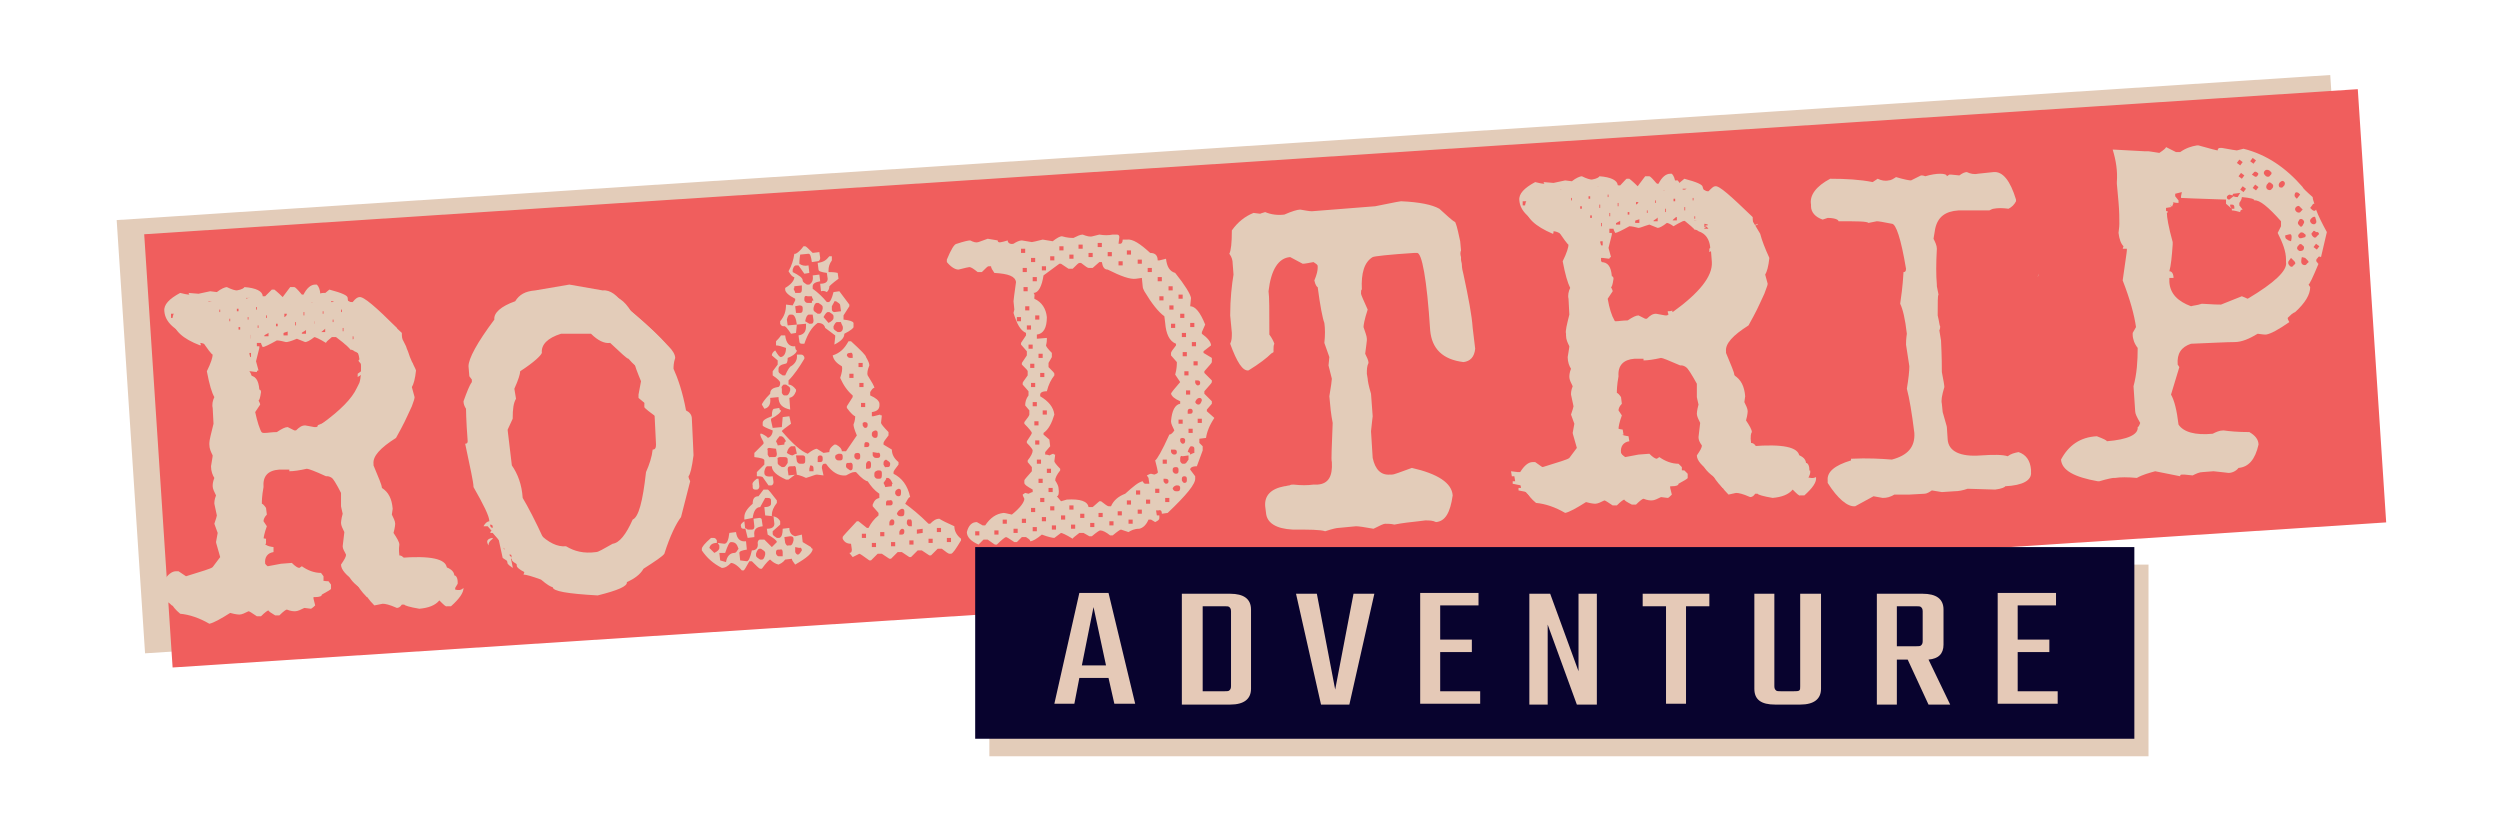 <svg width="300" height="100" viewBox="0 0 300 100" xmlns="http://www.w3.org/2000/svg"><path d="M14 26.41L279.63 9L283.038 60.989L17.407 78.399L14 26.41Z" fill="#E3CCB9"/><path d="M17.304 28.11L282.934 10.7L286.342 62.688L20.712 80.098L17.304 28.11Z" fill="#F05E5D"/><path d="M53.722 69.85V69.65L54.022 69.15V68.95C54.022 68.45 53.822 68.15 53.622 68.15C53.522 67.05 51.622 66.65 47.922 66.95C47.722 66.15 47.422 65.75 47.022 65.75C46.922 64.95 47.022 64.55 47.022 64.45C47.022 64.15 46.722 63.65 46.322 63.05C46.522 62.35 46.522 61.95 46.522 61.95C46.522 61.65 46.322 61.25 46.122 60.85L46.222 60.15C46.122 58.95 45.722 58.15 44.922 57.65C44.922 57.25 44.522 56.45 43.922 54.95V54.75C43.822 53.85 44.722 52.85 46.622 51.65C46.822 51.25 47.022 50.95 47.222 50.55C47.822 49.45 48.222 48.45 48.522 47.85C48.722 47.25 48.922 46.85 48.822 46.65L48.522 45.55C48.722 45.25 48.922 44.55 49.022 43.55C48.522 42.35 48.122 41.35 47.922 40.55C47.922 40.55 48.022 40.55 48.022 40.45V40.35H47.822C47.722 39.95 47.722 39.65 47.622 39.35C45.122 36.85 43.622 35.55 43.122 35.65C42.922 35.65 42.622 35.85 42.322 36.25H42.022C41.822 36.25 41.722 36.15 41.722 35.75C41.722 35.45 41.022 35.15 39.522 34.75L38.922 35.25H38.422C38.422 34.75 38.222 34.35 38.022 34.15H37.822C37.322 34.15 36.822 34.55 36.422 35.35H36.222C35.722 34.75 35.422 34.45 35.322 34.45H34.822L33.922 35.65C33.322 35.05 32.922 34.75 32.922 34.75H32.622L31.822 35.55H31.522C31.522 34.95 30.722 34.55 29.322 34.45C29.322 34.55 29.022 34.75 28.422 34.85C28.222 34.85 27.822 34.75 27.222 34.45C27.022 34.45 26.522 34.65 26.022 35.05L25.222 34.95L23.822 35.25L22.622 35.15L22.722 35.35C22.422 35.35 22.022 35.25 21.622 35.15C20.322 35.85 19.622 36.55 19.722 37.35C19.822 38.65 20.922 39.65 23.022 40.45C23.122 40.45 23.122 40.35 23.022 40.15C23.222 40.15 23.622 40.25 24.022 40.55C24.922 41.95 25.422 42.55 25.522 42.55C25.522 42.85 25.322 43.55 24.822 44.55C25.122 46.15 25.422 47.15 25.722 47.65C25.522 48.05 25.422 48.55 25.522 48.95L25.622 50.85C25.322 52.05 25.122 52.85 25.122 53.15V53.35C25.122 53.85 25.322 54.25 25.522 54.65C25.522 54.85 25.422 55.25 25.322 55.95C25.322 56.55 25.522 57.05 25.722 57.35C25.522 57.85 25.522 58.15 25.522 58.35C25.522 58.65 25.722 59.05 25.922 59.45C25.722 59.95 25.722 60.25 25.722 60.45L26.022 61.85C26.022 61.95 25.922 62.25 25.722 62.85L26.122 63.95L25.922 65.05C25.922 65.15 26.122 65.75 26.422 66.85L25.522 68.05C25.322 68.25 24.222 68.55 22.322 69.15L21.422 68.55H21.122C20.622 68.55 20.122 68.95 19.622 69.75H19.322L18.522 69.65V70.25H18.822V70.85H18.522V71.15L19.522 71.35C19.722 71.75 20.022 72.15 20.622 72.65C21.722 72.75 22.922 73.15 24.122 73.85C24.622 73.75 25.522 73.25 26.622 72.55C27.322 72.75 27.722 72.75 27.722 72.75C28.022 72.75 28.422 72.55 28.822 72.35C28.922 72.35 29.222 72.55 29.822 72.95H30.322C30.822 72.45 31.122 72.25 31.222 72.25C31.222 72.35 31.522 72.55 32.122 72.85H32.622C33.122 72.35 33.422 72.15 33.522 72.15C34.022 72.35 34.322 72.35 34.522 72.35C34.822 72.35 35.222 72.15 35.622 71.95L36.422 72.05C36.422 72.05 36.622 71.95 36.922 71.65L36.722 70.85V70.65H36.922C37.422 70.65 37.722 70.55 37.722 70.35C38.422 69.95 38.822 69.75 38.822 69.65V69.15L38.522 68.75C37.722 68.75 36.922 68.45 36.222 67.95L35.922 68.15C35.722 68.15 35.422 67.95 35.022 67.55L33.722 67.65L32.122 67.95C31.522 67.55 31.122 67.05 30.922 66.65C30.822 65.85 31.222 65.35 31.922 65.25V64.65C31.122 64.55 30.722 64.35 30.722 63.75C30.722 63.55 30.822 62.95 31.122 62.15L30.722 61.55C30.722 61.35 30.822 61.05 31.122 60.75L31.022 59.95C30.822 59.65 30.622 59.45 30.522 59.45C30.522 59.15 30.522 58.55 30.722 57.45C30.622 56.15 31.222 55.45 32.622 55.35H33.822V55.55C34.322 55.55 35.022 55.45 35.922 55.25C36.122 55.25 36.922 55.55 38.222 56.15C39.022 56.05 39.922 57.15 40.922 59.15V60.75C40.922 60.85 41.022 61.15 41.122 61.65C40.922 62.35 40.922 62.75 40.922 62.75C40.922 63.05 41.122 63.45 41.322 63.85L41.122 65.55C41.122 65.85 41.322 66.15 41.522 66.55C41.522 66.85 41.322 67.15 40.922 67.75C40.922 68.35 41.522 69.05 42.722 69.85C42.922 70.35 43.322 70.95 44.022 71.65L45.022 71.45C45.322 71.45 45.822 71.55 46.722 71.95C46.922 71.95 47.122 71.85 47.322 71.55H47.622C47.622 71.65 48.222 71.85 49.422 72.05C50.522 71.95 51.322 71.65 51.822 71.05C52.322 71.55 52.622 71.85 52.722 71.75H53.222C54.222 70.85 54.722 70.15 54.722 69.55C54.422 70.05 54.222 69.95 53.722 69.85V69.85ZM20.522 38.15V37.65H21.022V38.15H20.522ZM25.022 36.15H25.522V36.65H25.022V36.15ZM25.222 38.85V38.35H25.722V38.85H25.222ZM26.322 37.65V37.15H26.822V37.65H26.322ZM27.322 35.95H27.822V36.45H27.322V35.95ZM27.522 38.75V38.25H28.022V38.75H27.522ZM42.822 40.45V40.95H42.322V40.85C42.422 40.85 42.522 40.75 42.622 40.65C42.622 40.65 42.522 40.65 42.322 40.75V40.35L42.822 40.45ZM41.622 39.85H41.122V39.35H41.622V39.85ZM41.422 37.15V37.65H40.922V37.15H41.422ZM40.422 38.85H39.922V38.35H40.422V38.85ZM40.222 36.15V36.65H39.722V36.15H40.222ZM39.222 37.35V37.85H38.722V37.35H39.222ZM38.222 39.05H37.722V38.55H38.222V39.05ZM37.922 36.25V36.75H37.422V36.25H37.922ZM36.922 37.45V37.95H36.422V37.45H36.922ZM35.922 39.15H35.422V38.65H35.922V39.15ZM35.722 36.45V36.95H35.222V36.45H35.722ZM34.622 37.65V38.15H34.122V37.65H34.622ZM33.622 39.35H33.122V38.85H33.622V39.35ZM33.322 36.45C33.522 36.45 33.622 36.55 33.622 36.75C33.622 36.95 33.522 37.05 33.322 37.15H33.022V36.85C32.922 36.65 33.122 36.55 33.322 36.45ZM32.422 37.85V38.35H31.922V37.85H32.422ZM31.422 39.55H30.922V39.05H31.422V39.55ZM31.222 36.85V37.35H30.722V36.85H31.222ZM30.222 38.55H29.722V38.05H30.222V38.55ZM30.022 35.75V36.25H29.522V35.75H30.022ZM28.422 37.05H28.922V37.55H28.422V37.05ZM28.622 39.25H29.122V39.75H28.622V39.25ZM28.822 41.55H29.322V42.05H28.822V41.55ZM30.822 52.85V52.35H31.322V52.85H30.822ZM43.122 45.95L42.822 46.55C42.222 47.85 40.822 49.25 38.622 50.85H38.522C38.422 50.95 38.222 50.95 38.122 51.05V51.15C38.122 51.15 38.022 51.25 37.922 51.25H37.722L36.622 51.05C36.222 51.05 35.922 51.25 35.522 51.65H35.322L34.522 51.25C34.222 51.25 33.822 51.45 33.222 51.85C32.622 51.85 32.122 51.95 31.822 51.95C30.922 52.05 30.322 50.85 29.822 48.55L30.422 47.65C30.422 47.55 30.322 47.35 30.222 47.15C30.322 47.15 30.422 46.85 30.522 46.15C30.522 45.95 30.422 45.85 30.322 45.85C30.222 44.65 29.822 44.15 29.022 44.15V43.65H29.222L30.022 43.75C30.022 43.65 30.022 43.55 30.222 43.55L29.922 42.45L30.322 40.85V40.65H30.022V40.15H30.522C30.522 40.25 30.622 40.45 30.722 40.65C30.922 40.65 31.522 40.35 32.422 39.85C32.722 39.85 33.122 39.95 33.522 40.05C33.722 40.05 34.122 39.95 34.822 39.65L35.822 40.05C36.022 40.05 36.422 39.85 36.922 39.45C37.022 39.45 37.522 39.65 38.322 40.15C38.322 40.05 38.522 39.85 39.022 39.45H39.522C40.722 40.35 41.222 40.85 41.222 40.95C41.422 40.95 41.622 41.05 41.722 41.15C41.622 41.25 41.422 41.25 41.322 41.35C41.422 41.25 41.522 41.25 41.722 41.15C42.522 41.45 43.022 42.15 43.122 43.05V43.15L43.022 43.25C43.022 43.35 43.122 43.45 43.222 43.55C43.322 43.65 43.322 43.75 43.322 43.95C43.322 44.65 43.322 45.35 43.122 45.95V45.95Z" fill="#E3CCB9"/><path d="M54.622 70.75V70.55L54.922 70.05V69.85C54.922 69.35 54.722 69.05 54.522 69.05C54.422 67.95 52.522 67.55 48.822 67.85C48.622 67.05 48.322 66.65 47.922 66.65C47.822 65.85 47.922 65.45 47.922 65.35C47.922 65.05 47.622 64.55 47.222 63.95C47.422 63.25 47.422 62.85 47.422 62.85C47.422 62.55 47.222 62.15 47.022 61.75L47.122 61.05C47.022 59.85 46.622 59.05 45.822 58.55C45.822 58.15 45.422 57.35 44.822 55.85V55.65C44.722 54.75 45.622 53.75 47.522 52.55C47.722 52.15 47.922 51.85 48.122 51.45C48.722 50.35 49.122 49.35 49.422 48.75C49.622 48.15 49.822 47.75 49.722 47.55L49.422 46.45C49.622 46.15 49.822 45.45 49.922 44.45C49.822 44.15 49.622 43.85 49.522 43.55C49.422 43.45 49.422 43.35 49.322 43.15C49.122 42.75 49.022 42.25 48.822 41.85L48.722 41.55L48.422 40.95C48.222 40.65 48.222 40.35 48.222 39.95C45.922 37.75 44.522 36.65 44.122 36.65C43.922 36.65 43.622 36.85 43.322 37.25H43.022C42.822 37.25 42.722 37.15 42.722 36.75C42.722 36.45 42.022 36.15 40.522 35.75L39.922 36.25H39.422C39.422 35.75 39.222 35.35 39.022 35.15H38.822C38.322 35.15 37.822 35.55 37.422 36.35H37.222C36.722 35.75 36.422 35.45 36.322 35.45H35.822L34.922 36.65C34.322 36.05 33.922 35.75 33.922 35.75H33.622L32.822 36.55H32.522C32.522 35.95 31.722 35.55 30.322 35.45C30.322 35.55 30.022 35.75 29.422 35.85C29.222 35.85 28.822 35.75 28.222 35.45C28.022 35.45 27.522 35.65 27.022 36.05L26.222 35.95L24.822 36.25L23.622 36.15L23.722 36.35C23.422 36.35 23.022 36.25 22.622 36.15C21.322 36.85 20.622 37.55 20.722 38.35C20.822 39.65 21.922 40.65 24.022 41.45C24.122 41.45 24.122 41.35 24.022 41.15C24.222 41.15 24.622 41.25 25.022 41.55C25.922 42.95 26.422 43.55 26.522 43.55C26.522 43.85 26.322 44.55 25.822 45.55C26.122 47.15 26.422 48.15 26.722 48.65C26.522 49.05 26.422 49.55 26.522 49.95L26.622 51.85C26.322 53.05 26.122 53.85 26.122 54.15V54.35C26.122 54.85 26.322 55.25 26.522 55.65C26.522 55.85 26.422 56.25 26.322 56.95C26.322 57.55 26.522 58.05 26.722 58.35C26.522 58.85 26.522 59.15 26.522 59.35C26.522 59.65 26.722 60.05 26.922 60.45C26.722 60.95 26.722 61.25 26.722 61.45L27.022 62.85C27.022 62.95 26.922 63.25 26.722 63.85L27.122 64.95L26.922 66.05C26.922 66.15 27.122 66.75 27.422 67.85L26.522 69.05C26.322 69.25 25.222 69.55 23.322 70.15L22.422 69.55H22.122C21.622 69.55 21.122 69.95 20.622 70.75H20.322L19.522 70.65V71.25H19.822V71.85H19.522V72.15L20.522 72.35C20.722 72.75 21.022 73.15 21.622 73.65C22.722 73.75 23.922 74.15 25.122 74.85C25.622 74.75 26.522 74.25 27.622 73.55C28.322 73.75 28.722 73.75 28.722 73.75C29.022 73.75 29.422 73.55 29.822 73.35C29.922 73.35 30.222 73.55 30.822 73.95H31.322C31.822 73.45 32.122 73.25 32.222 73.25C32.222 73.35 32.522 73.55 33.022 73.85H33.522C34.022 73.35 34.322 73.15 34.422 73.15C34.922 73.35 35.222 73.35 35.422 73.35C35.722 73.35 36.122 73.15 36.522 72.95L37.322 73.05C37.322 73.05 37.522 72.95 37.822 72.65L37.622 71.85V71.65H37.822C38.322 71.65 38.622 71.55 38.622 71.35C39.322 70.95 39.722 70.75 39.722 70.65V70.15L39.422 69.75C38.622 69.75 37.822 69.45 37.122 68.95L36.822 69.15C36.622 69.15 36.322 68.95 35.922 68.55L34.622 68.65L33.022 68.95C32.422 68.55 32.022 68.05 31.822 67.65C31.722 66.85 32.122 66.35 32.822 66.25V65.65C32.022 65.55 31.622 65.35 31.622 64.75C31.622 64.55 31.722 63.95 32.022 63.15L31.622 62.55C31.622 62.35 31.722 62.05 32.022 61.75L31.922 60.95C31.722 60.65 31.522 60.45 31.422 60.45C31.422 60.15 31.422 59.55 31.622 58.45C31.522 57.15 32.122 56.45 33.522 56.35H34.722V56.55C35.222 56.55 35.922 56.45 36.822 56.25C37.022 56.25 37.822 56.55 39.122 57.15C39.922 57.05 40.822 58.15 41.822 60.15V61.75C41.822 61.85 41.922 62.15 42.022 62.65C41.822 63.35 41.822 63.75 41.822 63.75C41.822 64.05 42.022 64.45 42.222 64.85L42.022 66.55C42.022 66.85 42.222 67.15 42.422 67.55C42.422 67.85 42.222 68.15 41.822 68.75C41.822 69.35 42.422 70.05 43.622 70.85C43.822 71.35 44.222 71.95 44.922 72.65L45.922 72.45C46.222 72.45 46.722 72.55 47.622 72.95C47.822 72.95 48.022 72.85 48.222 72.55H48.522C48.522 72.65 49.122 72.85 50.322 73.05C51.422 72.95 52.222 72.65 52.722 72.05C53.222 72.55 53.522 72.85 53.622 72.75H54.122C55.122 71.85 55.622 71.15 55.622 70.55C55.322 70.85 55.022 70.85 54.622 70.75V70.75ZM21.422 38.95V38.45H21.922V38.95H21.422ZM25.922 36.95H26.422V37.45H25.922V36.95ZM26.122 39.75V39.25H26.622V39.75H26.122ZM27.122 38.55V38.05H27.622V38.55H27.122ZM28.122 36.85H28.622V37.35H28.122V36.85ZM28.322 39.55V39.05H28.822V39.55H28.322ZM43.622 41.25V41.75H43.122V41.65C43.222 41.65 43.322 41.55 43.422 41.45C43.422 41.45 43.322 41.45 43.122 41.55V41.15L43.622 41.25ZM42.422 40.75H41.922V40.25H42.422V40.75ZM42.222 37.95V38.45H41.722V37.95H42.222V37.95ZM41.222 39.75H40.722V39.25H41.222V39.75ZM41.022 36.95V37.45H40.522V36.95H41.022ZM40.022 38.15V38.65H39.522V38.15H40.022ZM39.022 39.85H38.522V39.35H39.022V39.85ZM38.822 37.15V37.65H38.322V37.15H38.822ZM37.722 38.35V38.85H37.222V38.35H37.722ZM36.722 40.05H36.222V39.55H36.722V40.05ZM36.522 37.35V37.85H36.022V37.35H36.522ZM35.522 38.55V39.05H35.022V38.55H35.522ZM34.522 40.25H34.022V39.75H34.522V40.25ZM34.122 37.35C34.322 37.35 34.422 37.45 34.422 37.65C34.422 37.85 34.322 37.95 34.122 38.05H33.822V37.75C33.822 37.45 33.922 37.35 34.122 37.35ZM33.322 38.65V39.15H32.822V38.65H33.322ZM32.222 40.35H31.722V39.85H32.222V40.35ZM32.022 37.65V38.15H31.522V37.65H32.022ZM31.022 39.35H30.522V38.85H31.022V39.35ZM30.822 36.65V37.15H30.322V36.65H30.822ZM29.322 37.85H29.822V38.35H29.322V37.85ZM29.522 40.15H30.022V40.65H29.522V40.15ZM29.622 42.35H30.122V42.85H29.622V42.35ZM31.722 53.65V53.15H32.222V53.65H31.722ZM39.422 51.75C39.322 51.75 39.322 51.75 39.422 51.75L39.322 51.55H39.422L39.322 51.45L39.722 50.15C39.422 50.45 39.022 50.65 38.622 50.85L38.922 52.05C38.922 52.05 38.822 52.15 38.722 52.15H38.522L37.422 51.95C37.022 51.95 36.722 52.15 36.322 52.55H36.122L35.322 52.15C35.022 52.15 34.622 52.35 34.022 52.75C33.422 52.75 32.922 52.85 32.622 52.85C31.722 52.95 31.122 51.75 30.622 49.45L31.222 48.55C31.222 48.45 31.122 48.25 31.022 48.05C31.122 48.05 31.222 47.75 31.322 47.05C31.322 46.85 31.222 46.75 31.122 46.75C31.022 45.55 30.622 45.05 29.822 45.05V44.55H30.022L30.822 44.65C30.822 44.55 30.822 44.45 31.022 44.45L30.722 43.35L31.122 41.75V41.55H30.822V41.15H31.322C31.322 41.25 31.422 41.45 31.522 41.65C31.722 41.65 32.322 41.35 33.222 40.85C33.522 40.85 33.922 40.95 34.322 41.05C34.522 41.05 34.922 40.95 35.622 40.65L36.622 41.05C36.822 41.05 37.222 40.85 37.722 40.45C37.822 40.45 38.322 40.65 39.122 41.15C39.122 41.05 39.322 40.85 39.822 40.45H40.322C41.522 41.35 42.022 41.85 42.022 41.95C42.222 41.95 42.422 42.05 42.522 42.15C42.422 42.25 42.322 42.25 42.222 42.35C42.322 42.25 42.422 42.25 42.522 42.15C43.322 42.45 43.822 43.15 43.922 44.05V44.15C43.622 44.35 43.322 44.55 42.922 44.85V45.25C43.022 45.15 43.122 45.15 43.222 45.05C43.422 44.95 43.722 44.75 44.022 44.55L44.122 45.85C44.122 47.45 42.622 49.45 39.422 51.75V51.75ZM68.322 34.15L72.322 34.85C73.222 34.75 74.122 35.45 74.922 36.65C76.822 38.25 78.322 39.55 79.422 40.75C79.922 41.25 80.222 41.75 80.222 42.15C80.122 42.75 80.022 43.25 80.022 43.45C80.622 44.55 81.122 46.25 81.522 48.45C81.922 48.55 82.122 48.85 82.222 49.45C82.322 51.85 82.422 53.25 82.422 53.85C82.122 55.25 82.022 56.15 82.022 56.35C82.022 56.55 82.122 56.75 82.222 56.95L81.122 61.25C80.522 61.95 79.922 63.45 79.122 65.65C78.922 65.85 78.022 66.55 76.622 67.45C76.122 68.15 75.522 68.75 74.622 69.05C74.622 69.45 73.422 69.95 71.122 70.65C67.522 70.45 65.722 70.15 65.722 69.65C65.522 69.65 65.022 69.35 64.322 68.75C63.322 68.35 62.622 68.15 62.222 68.15L62.322 67.85C61.722 67.55 61.422 67.35 61.422 67.15L61.322 66.25H60.722L60.922 67.25V67.35L60.322 66.95L59.822 64.65L58.522 63.15H58.022C58.222 62.75 58.522 62.55 58.722 62.55C58.722 61.95 58.022 60.55 56.822 58.45C56.822 57.85 56.422 56.15 55.822 53.25C56.022 53.25 56.122 53.15 56.122 52.95C55.922 50.35 55.922 49.05 55.922 49.05C55.722 48.75 55.622 48.45 55.622 48.15C56.022 47.05 56.322 46.25 56.622 45.85V45.55L56.322 45.15L56.222 43.95C56.222 43.05 57.222 41.15 59.322 38.35C59.222 37.55 60.122 36.75 61.822 36.15C62.322 35.35 63.022 34.95 64.222 34.85L68.322 34.15V34.15ZM59.122 64.55V64.65C58.722 64.95 58.622 65.15 58.622 65.45C58.322 64.95 58.422 64.65 59.122 64.55ZM58.822 62.95V63.05C58.822 63.25 59.022 63.35 59.122 63.35V63.15C59.122 63.05 59.022 62.95 58.822 62.95V62.95ZM61.022 45.75C61.222 46.45 61.222 46.85 61.222 46.95C60.922 47.35 60.822 48.15 60.822 49.35L60.222 50.65V50.75L60.722 54.95C61.522 56.05 61.922 57.35 62.022 58.85C62.622 59.75 63.522 61.45 64.622 63.95C65.822 65.15 66.922 65.65 67.922 65.55C68.922 66.15 70.022 66.45 71.522 66.25C71.822 66.25 72.422 65.85 73.522 65.25C74.322 65.15 75.122 64.15 75.922 62.35C76.622 62.05 77.122 60.25 77.522 56.65C77.922 55.75 78.222 54.85 78.322 53.95C78.622 53.95 78.722 53.75 78.722 53.35L78.522 49.25C77.322 48.35 76.722 47.85 76.622 47.75V47.35L76.922 45.75C76.522 44.75 76.122 43.85 76.022 43.05C75.822 43.05 75.422 42.75 74.722 41.95C74.622 41.95 73.922 41.35 72.522 40.05C71.822 40.15 71.022 39.75 70.222 38.95H66.622C65.022 39.55 64.222 40.35 64.322 41.25C64.222 41.65 63.322 42.35 61.722 43.45C61.722 44.05 61.522 44.75 61.022 45.75V45.75ZM60.422 65.75C60.422 65.85 60.622 66.05 60.922 66.15V66.05C60.922 65.85 60.822 65.75 60.622 65.75H60.422V65.75Z" fill="#E3CCB9"/><path d="M83.222 54.65C83.222 54.15 83.122 52.65 83.022 50.25C83.022 49.75 82.722 49.45 82.322 49.25C81.922 47.05 81.322 45.35 80.822 44.25C80.822 44.05 80.822 43.55 81.022 42.95C81.022 42.55 80.722 42.05 80.222 41.55C79.122 40.35 77.622 38.95 75.722 37.35C74.922 36.05 74.022 35.45 73.122 35.55L69.122 34.85L64.922 35.75C63.822 35.85 63.022 36.25 62.522 37.05C60.822 37.75 60.022 38.45 60.022 39.25C57.922 42.15 56.922 43.95 56.922 44.85L57.022 46.05L57.322 46.45V46.75C57.122 47.15 56.722 47.85 56.322 49.05C56.322 49.35 56.422 49.65 56.622 49.95C56.522 49.95 56.622 51.25 56.822 53.85C56.822 54.05 56.722 54.15 56.522 54.15C57.122 57.05 57.422 58.75 57.522 59.35C58.722 61.45 59.422 62.75 59.422 63.45C59.222 63.45 59.022 63.65 58.822 63.85C58.822 63.95 58.922 63.95 58.922 63.95H59.122L60.422 65.45L60.922 67.65L61.122 67.85L61.522 68.15V68.05L61.322 67.05H61.922L62.022 67.95C62.022 68.05 62.322 68.35 62.922 68.65L62.822 68.95C63.122 68.95 63.822 69.15 64.922 69.55C65.622 70.15 66.122 70.45 66.322 70.45C66.322 70.95 68.122 71.25 71.722 71.45C74.122 70.85 75.322 70.35 75.222 69.85C76.122 69.45 76.822 68.95 77.222 68.25C78.622 67.35 79.522 66.75 79.722 66.45C80.422 64.25 81.122 62.85 81.722 62.05L82.822 57.75C82.722 57.55 82.622 57.35 82.622 57.15C82.822 56.95 83.022 56.15 83.222 54.65V54.65ZM59.622 63.95V63.85C59.822 63.85 59.922 63.95 59.922 64.15V64.35C59.822 64.15 59.722 64.05 59.622 63.95ZM61.122 66.55H61.222C61.422 66.55 61.522 66.65 61.522 66.85V66.95C61.322 66.85 61.122 66.65 61.122 66.55ZM79.022 54.85C78.922 55.75 78.622 56.65 78.222 57.55C77.822 61.05 77.322 62.95 76.622 63.25C75.822 65.15 75.022 66.05 74.222 66.15C73.122 66.85 72.522 67.15 72.222 67.15C70.822 67.25 69.622 67.05 68.622 66.45C67.622 66.55 66.522 65.95 65.322 64.85C64.222 62.45 63.322 60.75 62.722 59.75C62.622 58.15 62.122 56.85 61.422 55.85L60.922 51.65V51.55L61.522 50.25C61.522 49.05 61.622 48.35 61.922 47.85C61.922 47.75 61.822 47.35 61.722 46.65C62.222 45.55 62.422 44.85 62.422 44.55C64.122 43.45 64.922 42.65 65.022 42.35C64.922 41.35 65.722 40.55 67.322 40.05H70.922C71.722 40.85 72.522 41.25 73.222 41.15C74.522 42.35 75.222 43.05 75.422 43.05C76.022 43.75 76.522 44.15 76.722 44.15C76.922 44.95 77.222 45.85 77.622 46.85L77.322 48.45V48.85C77.322 48.95 77.922 49.45 79.222 50.35L79.422 54.45C79.422 54.65 79.322 54.85 79.022 54.85V54.85ZM91.622 58.75H92.122C92.222 58.75 92.522 59.15 93.222 60.05V60.35C92.822 60.85 92.622 61.35 92.622 61.75V61.95C93.022 61.95 93.422 62.15 93.622 62.55V62.95L92.722 63.75V64.05C92.722 64.25 92.922 64.35 93.222 64.55H93.522C93.822 64.45 93.922 64.05 93.922 63.45L94.722 63.35C94.722 63.95 95.022 64.25 95.422 64.35L96.222 64.15L96.322 65.05L97.322 65.65C97.322 65.75 97.422 65.85 97.522 65.85C97.522 66.35 96.822 66.95 95.422 67.75C95.222 67.45 95.022 67.25 95.022 67.05L94.222 67.15C93.922 67.55 93.622 67.65 93.422 67.75C93.022 67.65 92.722 67.45 92.422 67.15C92.322 67.15 91.922 67.55 91.422 68.25H91.222C91.122 68.25 90.822 67.95 90.222 67.35H89.922C89.522 68.05 89.322 68.45 89.222 68.45H89.022C88.522 67.85 88.022 67.55 87.722 67.55C87.322 67.95 87.022 68.15 86.622 68.15C85.622 67.65 84.822 66.95 84.222 66.05V65.85C84.222 65.65 84.522 65.25 85.322 64.55H85.622C85.822 64.55 85.922 64.65 86.022 64.85V65.15C85.522 65.15 85.222 65.35 85.122 65.75L85.722 66.35C86.122 66.15 86.322 65.95 86.322 65.75V65.45L86.122 65.15L86.922 65.25C87.222 65.25 87.422 64.85 87.522 63.95L88.322 63.85C88.422 64.65 88.822 65.05 89.522 64.95L89.622 65.95C89.022 66.05 88.722 66.15 88.722 66.35L88.822 67.25L89.622 67.35C89.822 67.35 90.022 66.95 90.222 66.05C90.722 66.05 91.022 65.75 90.922 65.15C90.922 64.95 91.022 64.75 91.222 64.75H91.722L92.622 65.65L93.222 65.05C93.222 64.85 92.822 64.55 92.122 64.15L92.022 63.45C92.622 63.45 92.922 63.25 92.922 62.85L92.822 61.95L91.822 61.85L91.722 60.85C92.322 60.85 92.522 60.65 92.522 60.45V60.05C92.522 59.85 92.422 59.75 92.122 59.75H91.822L91.222 60.85C90.722 60.85 90.422 61.35 90.322 62.15L89.322 62.35V62.05C89.322 61.55 89.622 61.05 90.322 60.45C90.322 59.85 90.522 59.55 91.022 59.55L91.622 58.75V58.75ZM86.322 66.35L86.422 67.25L87.122 67.45C87.222 66.75 87.622 66.35 88.122 66.35C88.322 66.35 88.422 66.15 88.622 65.85C88.422 65.25 88.222 65.05 87.722 65.05C87.522 65.05 87.322 65.45 87.022 66.35H86.322V66.35ZM89.322 62.55L89.422 63.45H89.222C89.022 63.45 88.922 63.35 88.922 63.15C88.822 62.95 89.022 62.75 89.322 62.55ZM90.422 62.25L91.122 62.15C91.322 62.15 91.422 62.25 91.422 62.45L91.522 63.15C90.722 63.25 90.422 63.55 90.522 64.25V64.45L89.722 64.55L89.422 63.35L89.722 63.55H90.222C90.422 63.55 90.522 63.45 90.522 63.15L90.422 62.25V62.25ZM90.822 57.45H91.022L91.122 58.35C91.122 58.55 91.022 58.75 90.822 58.75H90.622C90.422 58.75 90.322 58.65 90.322 58.45V58.25C90.222 57.95 90.422 57.75 90.822 57.45ZM90.722 66.45V66.65C90.722 66.85 90.922 66.95 91.222 67.15H91.422C91.622 67.15 91.722 66.95 91.822 66.55V66.35C91.822 66.15 91.622 66.05 91.322 65.85H91.122C91.022 65.85 90.822 66.05 90.722 66.45ZM101.822 40.95H102.122C103.322 42.05 103.922 42.65 103.922 42.85C104.222 43.35 104.322 43.65 104.322 43.85C104.122 44.35 104.022 44.75 104.122 45.05C104.622 45.85 104.922 46.35 104.922 46.55C104.722 46.55 104.622 46.75 104.422 47.05V47.45C105.122 47.75 105.422 48.05 105.522 48.35C105.622 49.05 105.322 49.35 104.622 49.45V49.95H104.822L105.622 49.75C105.622 49.85 105.722 49.85 105.822 49.85L105.722 50.75C105.722 50.85 106.022 51.25 106.622 51.85V52.25C106.222 52.75 106.022 53.05 106.022 53.15V53.35L107.022 53.95C107.022 54.55 107.322 55.05 107.822 55.45V55.75C107.422 56.25 107.222 56.55 107.222 56.65V56.85C108.222 57.35 108.922 58.25 109.222 59.65C109.022 59.65 108.922 59.95 108.622 60.45C109.322 60.95 110.322 61.75 111.422 62.85H111.622C112.022 62.45 112.322 62.25 112.722 62.25C113.022 62.45 113.622 62.75 114.522 63.15C114.522 63.75 114.822 64.25 115.322 64.65V64.85C114.722 65.85 114.322 66.45 114.122 66.45H113.922C113.822 66.45 113.522 66.25 113.022 65.85H112.522L111.722 66.65H111.522L110.622 66.05H110.122L109.322 66.85H109.122L108.222 66.25H107.722L106.922 67.05H106.722L105.822 66.45H105.322L104.522 67.25H104.322C103.622 66.75 103.222 66.45 103.122 66.45L102.322 66.85L101.922 66.35C102.122 66.35 102.222 66.25 102.222 65.95L102.122 65.25C101.622 65.25 101.322 65.05 101.122 64.65V64.45C101.122 64.35 101.722 63.75 102.822 62.55H103.022L104.022 63.35H104.222C104.522 62.75 104.922 62.25 105.422 61.85V61.55L104.722 60.75V60.55C104.922 60.05 105.122 59.85 105.522 59.75V59.25C104.922 58.85 104.522 58.35 104.122 57.75C103.922 57.75 103.422 57.45 102.722 56.65H102.522C102.222 56.65 101.922 56.85 101.522 57.05C100.622 57.15 99.822 56.65 99.122 55.65H98.922C98.722 55.65 98.622 55.85 98.622 56.15L98.822 57.05L98.022 56.95C97.822 56.95 97.422 57.15 96.722 57.35C96.122 57.05 95.622 56.95 95.422 56.95L94.622 57.55H94.322C93.222 57.05 92.622 56.55 92.622 55.95H92.122C91.922 55.95 91.822 56.15 91.722 56.55V56.75C91.722 57.15 92.122 57.25 92.722 57.15L92.822 57.85C92.822 58.05 92.722 58.25 92.522 58.25H92.222L91.522 57.25C91.322 57.15 91.122 57.15 90.822 57.15V56.65L91.722 55.75V55.25C91.722 55.05 91.322 54.95 90.522 54.85V54.35L91.622 53.25V53.05C91.422 52.65 91.222 52.35 91.222 52.05H91.422C91.822 52.25 92.122 52.45 92.122 52.55C92.522 52.45 92.722 52.05 92.722 51.65C91.922 51.35 91.522 51.15 91.522 51.05V50.75C91.522 50.45 91.822 50.25 92.622 49.95C92.622 49.35 92.722 49.05 92.922 49.05L93.522 48.95C93.522 49.15 93.622 49.25 93.722 49.25C93.722 49.45 93.322 49.85 92.522 50.25V50.45L92.722 51.35L93.822 51.25L93.922 50.05L94.722 49.95L94.922 50.85C94.222 51.35 93.822 51.65 93.822 51.75C95.122 53.25 96.122 54.15 96.922 54.45C97.422 54.05 97.822 53.85 98.022 53.85L98.822 54.35L99.522 54.25C99.522 53.85 99.722 53.65 100.122 53.35H100.322C100.722 53.55 101.022 53.85 101.022 54.15H101.522L102.822 52.25C102.522 51.55 102.422 51.15 102.422 50.95C102.622 50.45 102.622 50.05 102.622 49.95C102.522 49.95 102.122 49.65 101.622 48.95V48.75L102.322 47.65V47.45C101.722 46.95 101.222 46.25 100.822 45.35C101.022 44.75 101.122 44.25 101.022 43.95C100.322 43.55 100.022 43.15 99.922 42.65C100.822 42.35 101.322 41.85 101.822 40.95V40.95ZM93.722 40.25H94.222C94.322 41.15 94.722 41.65 95.422 41.55C95.422 41.85 95.522 42.05 95.622 42.05C95.622 42.25 95.322 42.65 94.522 42.95C94.522 43.45 94.422 43.65 94.222 43.65C93.722 43.75 93.422 43.95 93.422 44.25V44.55C93.422 44.75 93.622 44.85 93.922 45.05H94.222C94.522 44.35 94.822 43.95 94.922 43.95C95.422 43.65 95.722 43.15 95.622 42.55H96.122C96.322 42.55 96.422 42.65 96.522 42.85V43.05C95.922 44.05 95.322 44.95 94.622 45.65V46.15C94.922 46.15 95.222 46.35 95.522 46.75V46.95C95.322 47.45 95.122 47.65 94.722 47.75L94.822 49.15C93.922 48.95 93.422 48.55 93.422 47.65L92.422 47.75C92.522 48.55 92.222 48.95 91.722 49.05L91.422 48.55C91.422 48.45 91.722 47.95 92.422 47.25C92.422 46.75 92.722 46.55 93.322 46.45C93.522 46.45 93.622 46.25 93.622 45.95C93.622 45.75 93.322 45.45 92.722 45.05V44.55L93.322 43.75V43.25L92.622 42.65C92.622 42.45 92.722 42.25 93.022 42.05C93.322 42.55 93.522 42.85 93.722 42.85C94.122 42.75 94.322 42.35 94.322 41.75C93.722 41.55 93.422 41.45 93.122 41.45V40.95C93.322 40.75 93.522 40.55 93.722 40.25ZM92.122 54.05V54.55C92.222 54.75 92.322 54.95 92.422 54.85H92.922C93.122 54.85 93.222 54.75 93.222 54.45L93.122 53.85L92.322 53.75C92.122 53.75 92.022 53.85 92.122 54.05V54.05ZM93.122 52.95C93.222 53.15 93.322 53.35 93.322 53.45L94.122 53.35C94.122 53.15 94.122 53.05 94.322 52.95C94.122 52.55 93.922 52.35 93.722 52.35H93.522C93.522 52.45 93.322 52.55 93.122 52.95ZM93.122 66.25V66.45C93.222 66.65 93.322 66.75 93.422 66.75H93.922V66.25C93.922 66.05 93.822 65.85 93.622 65.95H93.422C93.222 65.95 93.122 66.05 93.122 66.25ZM93.322 55.15V55.55C93.322 55.75 93.522 55.85 93.822 56.05H94.022C94.222 56.05 94.322 55.85 94.522 55.55V55.15C94.522 54.95 94.422 54.85 94.122 54.85H93.622C93.422 54.85 93.222 54.95 93.322 55.15ZM96.422 29.55H96.622C96.722 29.55 97.022 29.85 97.522 30.35L98.322 30.25L98.422 30.95C98.422 31.15 98.322 31.35 98.122 31.35L97.422 31.45C97.322 30.75 97.222 30.45 97.022 30.45L96.022 30.55C95.922 31.15 95.922 31.55 95.922 31.65C96.222 31.85 96.522 31.95 97.022 31.85L97.122 32.75L96.522 32.85L95.822 31.85H95.522C95.322 31.85 95.222 32.05 95.122 32.35V32.65C95.922 33.05 96.322 33.35 96.322 33.65C96.322 33.85 96.522 33.95 96.822 34.15H97.122C97.422 33.95 97.622 33.65 97.522 33.05L98.322 32.95L98.422 33.75C97.822 33.85 97.522 34.05 97.522 34.35V34.65C98.222 35.15 98.722 35.65 99.222 36.25H99.422C99.622 36.25 99.822 35.85 100.022 35.05L100.722 34.95L101.922 36.55V36.75L101.222 37.85V38.35C102.022 38.45 102.322 38.55 102.422 38.75V39.25C102.422 39.35 102.122 39.65 101.322 40.05C101.322 40.55 100.922 40.95 100.122 41.35L100.222 40.45V40.25L99.022 39.35C98.922 38.95 98.622 38.75 98.122 38.75C97.422 39.25 96.922 40.05 96.522 41.25H96.222C96.022 41.25 95.922 41.15 95.922 40.95L95.822 40.25C96.422 40.15 96.722 39.85 96.722 39.15V38.85L95.622 38.95C95.522 38.15 95.322 37.75 95.022 37.75H94.822C94.622 37.75 94.522 37.95 94.422 38.35L94.522 39.05L95.622 38.95L95.522 39.95L94.922 40.05C94.522 39.45 94.222 39.05 94.022 39.15C93.822 39.15 93.722 39.05 93.622 38.85V38.55C94.122 37.95 94.322 37.35 94.322 36.55L95.122 36.65L95.422 36.05V35.85C94.622 35.45 94.222 35.05 94.222 34.75V34.55C94.922 34.15 95.322 33.65 95.322 33.25C95.122 33.25 94.922 33.05 94.622 32.55C95.022 31.85 95.222 31.15 95.322 30.45C95.422 30.55 95.922 30.25 96.422 29.55V29.55ZM93.822 46.65V47.15C93.922 47.35 94.022 47.45 94.122 47.45H94.422C94.522 47.45 94.722 47.25 94.822 46.85V46.65C94.822 46.45 94.622 46.35 94.322 46.15H94.022C93.822 46.35 93.722 46.45 93.822 46.65V46.65ZM94.122 64.45L94.222 65.15C94.322 65.35 94.422 65.55 94.622 65.45H94.822C95.022 65.45 95.122 65.25 95.222 64.85V64.65C95.222 64.45 95.122 64.35 94.822 64.35L94.122 64.45ZM94.422 54.35C94.722 54.55 94.922 54.65 95.122 54.65C95.322 54.55 95.422 54.45 95.622 54.45L95.422 53.55H94.922C94.622 53.75 94.522 53.95 94.422 54.35V54.35ZM94.522 56.35L94.622 57.05L95.622 56.95L95.522 56.25C95.522 56.05 95.422 55.85 95.222 55.95H94.922C94.622 55.95 94.522 56.05 94.522 56.35ZM95.322 34.35C95.322 34.55 95.322 34.65 95.222 34.65C95.322 34.85 95.422 35.05 95.422 35.15H95.922C96.122 35.15 96.222 35.05 96.222 34.75V34.25L95.322 34.35V34.35ZM95.422 65.65V66.25C95.522 66.45 95.622 66.55 95.722 66.55C95.922 66.55 96.022 66.35 96.222 66.05C96.222 65.85 96.122 65.65 95.922 65.75L95.422 65.65ZM95.422 36.75L95.522 37.55H96.022C96.222 37.55 96.322 37.45 96.322 37.15V36.95C96.322 36.75 96.222 36.65 95.922 36.65L95.422 36.75V36.75ZM95.522 54.65L95.622 55.35C95.722 55.55 95.822 55.65 96.022 55.65H96.322C96.522 55.65 96.622 55.55 96.622 55.35V54.95C96.622 54.75 96.522 54.65 96.322 54.65H95.522V54.65ZM96.522 35.85V36.05C96.622 36.25 96.722 36.35 96.922 36.35H97.422C97.422 36.15 97.422 36.05 97.622 36.05C97.522 35.85 97.422 35.65 97.422 35.55H96.922C96.622 35.45 96.522 35.55 96.522 35.85ZM96.622 38.55L97.122 38.85H97.322C97.522 38.85 97.622 38.75 97.622 38.45L97.522 37.75H97.022C96.822 37.85 96.722 38.05 96.622 38.55ZM97.222 55.85L97.122 56.25V56.55H97.622V56.25C97.622 55.95 97.522 55.85 97.222 55.85ZM97.622 36.95V37.15C97.622 37.35 97.822 37.45 98.122 37.65H98.322C98.522 37.65 98.622 37.45 98.722 37.05V36.85C98.722 36.65 98.522 36.55 98.222 36.35H98.022C97.822 36.35 97.722 36.55 97.622 36.95ZM98.122 54.95V55.45H98.422C98.622 55.45 98.722 55.35 98.722 55.15V54.95C98.722 54.75 98.622 54.65 98.422 54.65C98.222 54.65 98.122 54.75 98.122 54.95ZM99.522 30.75H99.822V31.25C99.522 31.65 99.422 32.05 99.422 32.45V32.65C99.722 32.65 100.122 32.65 100.522 32.75L100.622 33.45C99.922 33.95 99.522 34.35 99.522 34.35C99.522 34.65 99.422 34.85 99.222 35.05C99.022 34.95 98.822 34.85 98.522 34.95L98.422 34.05C99.022 34.05 99.322 33.85 99.322 33.45L99.222 32.75C98.522 32.65 98.222 32.55 98.222 32.35L98.122 31.55C98.822 31.45 99.122 31.25 99.522 30.75V30.75ZM98.822 38.05L99.422 38.75C99.822 38.55 100.022 38.35 100.022 38.15V37.95C100.022 37.75 99.822 37.65 99.522 37.45H99.322C99.222 37.45 99.022 37.65 98.822 38.05V38.05ZM99.822 36.75V37.15C99.822 37.35 100.022 37.45 100.122 37.45L100.922 37.35L100.822 36.65C100.822 36.45 100.622 36.35 100.322 36.15H100.122C100.122 36.25 100.022 36.35 99.822 36.75ZM100.022 39.15V39.35C100.022 39.55 100.222 39.65 100.522 39.85H100.722C101.022 39.85 101.222 39.55 101.122 39.15C101.022 38.95 100.922 38.75 100.922 38.65H100.422C100.322 38.65 100.222 38.75 100.022 39.15ZM100.222 54.75V54.95C100.322 55.15 100.422 55.25 100.622 55.25H100.822C101.022 55.25 101.122 55.15 101.122 54.95V54.75C101.122 54.55 101.022 54.45 100.822 54.45H100.622C100.322 54.55 100.222 54.65 100.222 54.75ZM101.522 55.95C101.522 56.15 101.722 56.25 102.022 56.45C102.222 56.45 102.322 56.35 102.322 56.05V55.85C102.322 55.65 102.222 55.45 101.922 55.55H101.722C101.522 55.55 101.522 55.75 101.522 55.95V55.95ZM101.622 42.65C101.722 42.85 101.822 42.95 102.022 42.95H102.322V42.65C102.322 42.45 102.222 42.25 102.022 42.35C101.722 42.35 101.622 42.45 101.622 42.65ZM101.922 44.85V45.35H102.422V44.85H101.922ZM102.522 54.65V54.85C102.622 55.05 102.722 55.15 102.922 55.15C103.122 55.15 103.222 55.05 103.222 54.85V54.65C103.222 54.45 103.122 54.35 102.922 54.35C102.622 54.35 102.522 54.45 102.522 54.65ZM103.022 43.55V44.05H103.522V43.55H103.022ZM103.122 45.95V46.45H103.622V45.95H103.122ZM103.322 48.35V48.85H103.822V48.35H103.322ZM103.422 64.05V64.55H103.922V64.05H103.422ZM103.522 50.75V51.05C103.622 51.25 103.722 51.35 103.822 51.35C104.022 51.35 104.122 51.25 104.122 50.95C104.122 50.75 104.022 50.65 103.722 50.65L103.522 50.75V50.75ZM103.722 53.35V53.65H104.022C104.222 53.65 104.322 53.55 104.322 53.35C104.322 53.15 104.222 53.05 103.922 53.05C103.822 53.05 103.722 53.15 103.722 53.35V53.35ZM103.922 55.75V56.25H104.222C104.422 56.25 104.522 56.15 104.522 55.85V55.65C104.522 55.45 104.422 55.25 104.122 55.35C104.022 55.45 103.922 55.55 103.922 55.75V55.75ZM104.622 52.05V52.25C104.722 52.45 104.822 52.55 105.022 52.55C105.222 52.55 105.322 52.45 105.322 52.15V51.95C105.322 51.75 105.222 51.65 105.022 51.65C104.722 51.75 104.622 51.85 104.622 52.05ZM104.622 65.15V65.65H105.122V65.15H104.622ZM104.722 54.25V54.65C104.822 54.85 104.922 54.95 105.122 54.95H105.322C105.522 54.95 105.622 54.85 105.622 54.65C105.622 54.45 105.522 54.25 105.322 54.35L104.722 54.25V54.25ZM104.922 56.85V57.15C105.022 57.35 105.122 57.45 105.322 57.45H105.522C105.722 57.45 105.822 57.35 105.822 57.05V56.75C105.822 56.55 105.722 56.45 105.522 56.45H105.322C105.022 56.55 104.922 56.65 104.922 56.85ZM105.622 63.85V64.35H106.122V63.85H105.622ZM106.022 55.55V55.75C106.122 55.95 106.222 56.15 106.322 56.05H106.522C106.722 56.05 106.822 55.95 106.822 55.65C106.822 55.45 106.622 55.35 106.322 55.15C106.122 55.25 106.022 55.35 106.022 55.55ZM106.022 57.95C106.122 58.15 106.222 58.35 106.222 58.45L107.022 58.35C107.022 58.15 107.022 58.05 107.122 58.05C106.922 57.55 106.722 57.35 106.522 57.35H106.322C106.422 57.45 106.222 57.65 106.022 57.95ZM106.322 60.35V60.65H106.822C107.022 60.65 107.122 60.55 107.122 60.35C107.122 60.15 107.022 59.95 106.722 60.05H106.522C106.422 60.05 106.322 60.15 106.322 60.35V60.35ZM106.722 62.75V63.05H107.022C107.222 63.05 107.322 62.95 107.322 62.65C107.322 62.45 107.222 62.25 106.922 62.35C106.822 62.45 106.722 62.55 106.722 62.75V62.75ZM106.922 65.05V65.55H107.422V65.05H106.922ZM107.422 59.05V59.25C107.522 59.45 107.622 59.55 107.822 59.55C108.022 59.55 108.122 59.45 108.122 59.15V58.95C108.122 58.75 108.022 58.65 107.822 58.65C107.522 58.75 107.422 58.95 107.422 59.05ZM107.622 61.65C107.722 61.85 107.822 61.95 108.022 61.95H108.222C108.422 61.95 108.522 61.85 108.522 61.55V61.35C108.522 61.15 108.422 61.05 108.222 61.05C107.922 61.15 107.722 61.35 107.622 61.65V61.65ZM107.922 63.85V64.15H108.222C108.422 64.15 108.522 64.05 108.522 63.75C108.522 63.55 108.422 63.45 108.222 63.45C108.022 63.55 107.922 63.75 107.922 63.85ZM108.822 62.65V62.85C108.922 63.05 109.022 63.15 109.122 63.15H109.422V62.65C109.422 62.45 109.322 62.25 109.122 62.35C108.922 62.25 108.822 62.45 108.822 62.65ZM109.122 64.85V65.35H109.622V64.85H109.122ZM110.022 63.55V64.05L110.722 63.95V63.45L110.022 63.55ZM111.422 64.65V65.15H111.922V64.65H111.422ZM112.422 63.35V63.85H112.922V63.35H112.422ZM113.622 64.55V65.05H114.122V64.55H113.622ZM120.922 28.85C120.922 29.15 121.222 29.35 121.622 29.25C121.922 29.05 122.322 28.85 122.622 28.85L123.822 29.05C123.922 29.05 124.322 28.95 125.122 28.75C125.222 28.75 125.622 28.85 126.322 28.95C126.822 28.55 127.222 28.35 127.422 28.35C128.122 28.55 128.522 28.55 128.822 28.55C129.222 28.35 129.622 28.15 129.922 28.15C130.422 28.35 130.822 28.45 131.122 28.35L131.922 28.15C132.522 28.25 133.022 28.25 133.522 28.15H134.022C134.222 28.15 134.322 28.25 134.322 28.45L134.222 29.25H134.422C134.622 29.25 134.722 29.05 134.722 28.75H135.222C135.922 28.65 136.822 29.25 138.022 30.35C138.622 30.35 138.922 30.65 138.922 31.25H139.122L139.922 31.05C140.022 31.95 140.322 32.55 141.022 32.75C142.222 34.25 142.822 35.25 142.922 35.75L142.822 36.75C143.422 36.75 144.022 37.45 144.622 38.95L144.222 39.85V40.05C144.922 40.55 145.322 41.05 145.322 41.45L144.422 42.15V42.35L145.422 42.95V43.45C145.422 43.55 145.122 43.85 144.522 44.55V44.75L145.422 45.65V45.85C145.422 45.95 145.122 46.25 144.522 46.95V47.25L145.422 48.15V48.45L144.822 49.15V49.35L145.722 50.15C145.122 51.05 144.822 51.85 144.722 52.55L143.922 52.65V53.15L144.322 53.55V54.05L143.622 55.95C143.022 55.95 142.822 56.15 142.822 56.35L143.422 57.15V57.35C143.522 58.05 142.322 59.45 140.122 61.55L139.422 61.65C139.422 61.35 139.322 61.15 139.022 61.25H138.722L138.822 61.85H139.122V62.15C139.122 62.35 139.022 62.45 138.622 62.65L138.122 62.35H137.822C137.522 63.05 137.122 63.35 136.722 63.45C136.122 63.45 135.722 63.65 135.422 63.85L134.522 63.55C134.422 63.55 134.122 63.75 133.522 64.25H133.222C132.722 63.85 132.322 63.65 132.022 63.65C131.922 63.65 131.622 63.85 131.022 64.35H130.722L130.022 63.95H129.522C129.022 64.35 128.722 64.55 128.722 64.65C127.922 64.15 127.422 63.95 127.322 63.95L126.522 64.55C126.322 64.55 125.822 64.45 125.022 64.15C124.422 64.65 123.922 64.95 123.622 64.95C123.622 64.75 123.422 64.65 123.122 64.45H122.622L122.022 65.05H121.722C121.122 64.65 120.822 64.45 120.722 64.45C120.622 64.45 120.222 64.75 119.622 65.35H119.422C119.322 65.35 119.122 65.15 118.522 64.75H118.022L117.422 65.35C116.522 64.95 116.022 64.45 116.022 63.85C116.222 63.05 116.622 62.65 117.222 62.65L117.922 63.05H118.222C118.822 62.15 119.522 61.65 120.422 61.55C120.622 61.55 120.922 61.65 121.422 61.75C122.422 60.95 122.922 60.25 122.922 59.85C122.822 59.65 122.722 59.45 122.722 59.35L123.022 59.15L123.422 59.25C123.622 59.15 123.822 59.05 123.922 59.05V58.75C123.222 58.35 122.922 58.15 122.922 57.95V57.65C122.922 57.55 123.222 57.25 123.822 56.55V56.05L123.322 55.45V55.25C123.722 54.75 123.922 54.35 123.922 54.05C123.922 53.95 123.722 53.65 123.222 53.15V52.95C123.622 52.35 123.822 52.05 123.822 51.95C123.822 51.85 123.522 51.45 122.922 50.85V50.65C123.322 50.15 123.522 49.85 123.522 49.75V49.25L123.022 48.65C123.022 48.25 123.122 47.85 123.422 47.45V46.95L122.722 46.15V45.95C122.722 45.85 122.922 45.65 123.322 45.05V44.55C123.322 44.45 123.122 44.25 122.622 43.75V43.55L123.222 42.65V42.15L122.522 41.35V41.15L123.122 40.25V39.95C122.422 39.65 122.022 38.85 121.622 37.55L121.722 37.15L121.622 36.15C121.622 36.05 121.722 35.25 121.922 33.85C121.822 33.15 121.022 32.85 119.322 32.75C119.122 32.45 118.922 32.15 118.922 31.95H118.622C118.522 31.95 118.322 32.15 117.822 32.65H117.322C116.822 32.25 116.522 32.05 116.322 32.05C116.222 32.05 115.822 32.15 115.022 32.35C114.622 32.35 114.122 32.05 113.622 31.45V31.15C114.122 29.95 114.522 29.25 114.822 29.25C115.722 28.95 116.222 28.85 116.422 28.85C116.822 29.05 117.122 29.15 117.422 29.05L118.522 28.65L119.722 28.85C119.722 29.25 120.222 29.05 120.922 28.85V28.85ZM117.022 63.75V64.25H117.522V63.75H117.022ZM119.322 63.65V64.15H119.822V63.65H119.322ZM120.322 62.35V62.85H120.822V62.35H120.322ZM121.622 63.45V63.95H122.122V63.45H121.622ZM122.022 38.05V38.55H122.522V38.05H122.022ZM122.522 29.85V30.35H123.022V29.85H122.522ZM122.622 62.25V62.75H123.122V62.25H122.622ZM122.722 32.15V32.65H123.222V32.15H122.722ZM122.822 34.45V34.95H123.322V34.45H122.822ZM123.022 36.75V37.25H123.522V36.75H123.022ZM123.222 39.05V39.55H123.722V39.05H123.222ZM123.422 41.35V41.85H123.922V41.35H123.422ZM123.622 43.65V44.15H124.122V43.65H123.622ZM123.722 30.95V31.45H124.222V30.95H123.722ZM123.722 45.95V46.45H124.222V45.95H123.722ZM123.722 60.95V61.45H124.222V60.95H123.722ZM123.922 33.25V33.75H124.422V33.25H123.922ZM123.922 48.25V48.75H124.422V48.25H123.922ZM123.922 63.25V63.75H124.422V63.25H123.922ZM124.122 50.55V51.05H124.622V50.55H124.122ZM124.122 35.65V35.85C125.022 36.25 125.522 37.05 125.622 38.05C125.622 39.35 125.222 40.05 124.422 40.15V40.65L125.622 40.55V40.75C125.622 40.85 125.622 41.05 125.522 41.45C125.522 41.55 125.722 41.85 126.222 42.35V42.85L125.822 43.55V44.05C126.322 44.55 126.522 44.75 126.522 44.85V45.05C126.122 45.55 125.822 46.15 125.622 46.95C125.022 46.95 124.822 47.15 124.822 47.35V47.55C125.822 48.15 126.422 48.85 126.522 49.75C126.222 50.75 125.822 51.55 125.222 51.95V52.15L125.922 52.75L126.022 53.55L125.422 54.25V54.55C125.522 54.55 125.722 54.55 125.922 54.65C126.122 54.55 126.322 54.45 126.422 54.45C126.422 54.55 126.522 54.55 126.622 54.55L126.522 55.35C126.522 55.45 126.722 55.75 127.222 56.25V56.45C126.822 56.95 126.622 57.35 126.622 57.65C126.822 57.95 127.022 58.35 127.022 58.55C127.122 59.15 127.022 59.55 126.822 59.55L127.322 60.15L128.022 59.95C129.622 59.85 130.522 60.15 130.622 60.85H131.122L131.922 60.15H132.122C132.622 60.55 132.922 60.75 133.022 60.75H133.322C133.622 60.05 134.222 59.55 135.022 59.25C136.022 58.35 136.622 57.85 137.122 57.75C137.222 57.95 137.322 58.05 137.422 58.05H137.922L137.822 57.35L137.622 57.05C137.822 56.95 138.022 56.85 138.122 56.85L138.522 56.95C138.822 56.85 139.022 56.75 138.922 56.55C138.922 56.45 138.822 56.05 138.622 55.25C138.822 55.15 139.422 54.15 140.322 52.15C140.522 52.15 140.722 51.95 140.922 51.65C140.722 51.25 140.522 50.85 140.522 50.55C140.622 49.25 141.022 48.55 141.622 48.45V48.15C140.922 47.85 140.622 47.55 140.522 47.25C140.522 47.15 140.922 46.65 141.622 45.85L141.022 44.95C141.222 44.25 141.222 43.75 141.222 43.45L140.522 42.65V42.35C140.522 42.25 140.722 41.95 141.122 41.45V41.25C140.322 40.95 139.922 40.05 139.822 38.75L139.722 37.95C139.022 37.45 138.222 36.45 137.322 34.95C137.222 34.75 137.122 34.55 137.122 34.35L137.022 33.35L136.322 33.45C135.622 33.55 134.522 33.15 132.922 32.35C132.522 32.35 132.322 32.05 132.222 31.45H131.922L131.122 32.15H130.622C130.522 32.15 130.222 31.95 129.722 31.55H129.522C129.422 31.55 129.222 31.75 128.722 32.25H128.222L127.322 31.65H127.122L125.222 33.05C125.022 34.35 124.622 35.15 124.022 35.15C124.222 35.35 124.122 35.55 124.122 35.65V35.65ZM124.222 37.85V38.35H124.722V37.85H124.222V37.85ZM124.222 52.85V53.35H124.722V52.85H124.222ZM124.422 55.15V55.65H124.922V55.15H124.422ZM124.622 42.45V42.95H125.122V42.45H124.622ZM124.622 57.45V57.95H125.122V57.45H124.622ZM124.822 44.75V45.25H125.322V44.75H124.822ZM124.822 59.75V60.25H125.322V59.75H124.822ZM125.022 62.05V62.55H125.522V62.05H125.022ZM125.022 31.95V32.45H125.522V31.95H125.022ZM125.122 49.25V49.75H125.622V49.25H125.122ZM125.622 56.25V56.75H126.122V56.25H125.622ZM125.822 58.55V59.05H126.322V58.55H125.822ZM126.022 60.75V61.25H126.522V60.75H126.022ZM126.022 30.75V31.25H126.522V30.75H126.022ZM126.222 63.05V63.55H126.722V63.05H126.222ZM127.122 29.55V30.05H127.622V29.55H127.122ZM127.322 61.85V62.35H127.822V61.85H127.322ZM128.322 60.65V61.15H128.822V60.65H128.322V60.65ZM128.322 30.55V31.05H128.822V30.55H128.322V30.55ZM128.522 62.95V63.45H129.022V62.95H128.522ZM129.422 29.35V29.85H129.922V29.35H129.422ZM129.622 61.65V62.15H130.122V61.65H129.622ZM130.622 30.35V30.85H131.122V30.35H130.622ZM130.822 62.75V63.25H131.322V62.75H130.822ZM131.722 29.15V29.65H132.222V29.15H131.722ZM131.822 61.55V62.05H132.322V61.55H131.822ZM132.922 30.25V30.75H133.422V30.25H132.922ZM133.122 62.55V63.05H133.622V62.55H133.122ZM134.122 61.35V61.85H134.622V61.35H134.122ZM134.222 31.35V31.85H134.722V31.35H134.222ZM135.222 30.05V30.55H135.722V30.05H135.222ZM135.222 60.05V60.55H135.722V60.05H135.222ZM135.422 62.35V62.85H135.922V62.35H135.422ZM136.322 58.85V59.35H136.822V58.85H136.322ZM136.522 61.15V61.65H137.022V61.15H136.522ZM136.522 31.15V31.65H137.022V31.15H136.522ZM137.522 59.95V60.45H138.022V59.95H137.522ZM137.722 32.15V32.65H138.222V32.15H137.722ZM138.622 58.65V59.15H139.122V58.65H138.622ZM138.922 33.25V33.75H139.422V33.25H138.922ZM139.122 35.55V36.05H139.622V35.55H139.122ZM139.522 55.15V55.65H140.022V55.15H139.522ZM139.622 57.45V57.75C139.722 57.95 139.822 58.05 139.922 58.05C140.122 58.05 140.222 57.95 140.222 57.75C140.222 57.55 140.122 57.45 139.822 57.45H139.622V57.45ZM139.822 59.75V60.25H140.322V59.75H139.822ZM140.222 34.35V34.85H140.722V34.35H140.222ZM140.322 36.65V37.15H140.822V36.65H140.322ZM140.522 53.95V54.25C140.622 54.45 140.722 54.55 140.922 54.55C141.122 54.55 141.222 54.45 141.222 54.25C141.222 54.05 141.122 53.95 140.922 53.95H140.522ZM140.522 38.85V39.35H141.022V38.85H140.522ZM140.722 56.35V56.55C140.822 56.75 140.922 56.85 141.122 56.85C141.322 56.85 141.422 56.75 141.422 56.55V56.35C141.422 56.15 141.322 56.05 141.122 56.05C140.822 56.05 140.722 56.15 140.722 56.35ZM140.722 58.65C140.822 58.85 140.922 58.95 141.122 58.95H141.322C141.522 58.95 141.622 58.85 141.622 58.55C141.622 58.35 141.522 58.25 141.322 58.25H141.122C140.822 58.35 140.722 58.55 140.722 58.65ZM141.422 35.35V35.85H141.922V35.35H141.422ZM141.422 50.35V50.85H141.922V50.35H141.422ZM141.622 37.65V38.15H142.122V37.65H141.622V37.65ZM141.622 52.65V52.95C141.722 53.15 141.822 53.25 141.922 53.25C142.122 53.25 142.222 53.15 142.222 52.85C142.222 52.65 142.122 52.55 141.822 52.55L141.622 52.65V52.65ZM141.622 55.05V55.35C141.722 55.55 141.822 55.65 141.922 55.65H142.122C142.322 55.65 142.422 55.45 142.622 55.15V54.65L141.922 54.75C141.722 54.65 141.622 54.75 141.622 55.05V55.05ZM141.822 39.95V40.45H142.322V39.95H141.822ZM141.822 57.45V57.65C141.922 57.85 142.022 57.95 142.122 57.95C142.322 57.95 142.422 57.85 142.422 57.65V57.45C142.422 57.25 142.322 57.15 142.122 57.15C141.922 57.15 141.822 57.25 141.822 57.45ZM141.922 42.25V42.75H142.422V42.25H141.922ZM142.122 44.55V45.05H142.622V44.55H142.122ZM142.322 46.85V47.35H142.822V46.85H142.322ZM142.522 49.35V49.65H142.822C143.022 49.65 143.122 49.55 143.122 49.35C143.122 49.15 143.022 49.05 142.822 49.05C142.622 49.05 142.522 49.15 142.522 49.35ZM142.522 54.25C142.722 54.25 142.822 54.35 142.822 54.55C143.022 54.45 143.222 54.35 143.322 54.35V53.85C143.322 53.65 143.222 53.55 142.922 53.55C142.822 53.55 142.622 53.85 142.522 54.25ZM142.622 51.45V51.95H143.122V51.45H142.622ZM142.822 38.75V39.25H143.322V38.75H142.822ZM143.022 41.05V41.55H143.522V41.05H143.022ZM143.222 43.35V43.85H143.722V43.35H143.222ZM143.422 45.65V45.95C143.522 46.15 143.622 46.25 143.722 46.25C143.922 46.25 144.022 46.15 144.022 45.95C144.022 45.75 143.922 45.65 143.722 45.65H143.422ZM143.422 48.25C143.522 48.45 143.622 48.55 143.822 48.55C144.022 48.55 144.122 48.35 144.222 48.05C144.222 47.85 144.122 47.75 143.922 47.75C143.722 47.75 143.522 47.95 143.422 48.25ZM143.722 50.25V50.75H144.222V50.25H143.722ZM176.722 39.35C176.622 37.85 176.222 35.75 175.622 32.95C175.522 32.55 175.422 32.15 175.422 31.75C175.422 31.55 175.322 31.35 175.322 31.15V30.85C175.222 30.55 175.222 30.25 175.322 30.05L175.222 28.95C175.022 28.15 174.922 27.35 174.622 26.65C174.222 26.45 173.622 25.85 172.722 25.05C171.822 24.55 170.322 24.25 168.122 24.15L167.522 24.25C165.922 24.55 165.122 24.75 165.022 24.75L157.422 25.35C157.122 25.35 156.622 25.25 156.022 25.15C155.722 25.15 155.022 25.35 154.122 25.75C153.322 25.85 152.522 25.75 151.822 25.45C151.422 25.55 151.222 25.65 151.222 25.65L150.422 25.55C149.422 25.95 148.522 26.65 147.822 27.65C147.822 29.15 147.722 30.05 147.522 30.45C147.822 30.85 147.922 31.25 147.922 31.65L148.022 32.95C147.822 34.15 147.622 35.85 147.622 37.85L147.822 39.95C147.822 40.45 147.822 40.85 147.622 41.25C148.422 43.45 149.122 44.55 149.822 44.45C151.122 43.65 152.022 42.95 152.522 42.45C152.622 42.35 152.722 42.35 152.822 42.25V41.95C152.822 41.65 152.822 41.45 152.922 41.25C152.822 40.95 152.622 40.55 152.322 40.15C152.322 37.25 152.322 35.55 152.222 34.95C152.522 32.35 153.422 30.95 154.822 30.85L156.322 31.65C156.622 31.65 157.022 31.55 157.622 31.45C157.922 31.65 158.122 31.75 158.122 31.95V32.15C158.122 32.45 158.022 32.95 157.722 33.65C157.822 34.15 158.022 34.45 158.122 34.45C158.422 36.75 158.722 38.25 158.922 38.75C159.022 39.45 159.022 40.25 158.922 41.15L159.522 42.85L159.422 43.85L159.822 45.45C159.822 45.65 159.722 46.35 159.522 47.55C159.622 48.75 159.722 49.75 159.922 50.75C159.822 53.65 159.722 55.15 159.822 55.45C159.922 57.15 159.422 58.05 158.122 58.15H157.622C156.922 58.25 156.122 58.25 155.222 58.15C155.022 58.15 154.922 58.15 154.722 58.25C154.522 58.25 154.322 58.35 154.122 58.35C152.522 58.65 151.722 59.45 151.822 60.75L151.922 61.55C152.022 62.75 153.122 63.45 155.122 63.55C157.122 63.55 158.422 63.55 159.022 63.75C159.922 63.45 160.422 63.35 160.622 63.35L162.722 63.15C163.022 63.15 163.722 63.25 164.822 63.45C165.622 63.05 166.022 62.85 166.222 62.85C166.522 62.85 166.922 62.85 167.322 62.95C168.322 62.75 169.322 62.65 170.222 62.55L171.022 62.45C171.522 62.45 171.922 62.45 172.322 62.65C173.422 62.55 174.022 61.55 174.322 59.45C174.222 57.95 172.522 56.85 169.422 56.15C168.022 56.65 167.322 56.95 167.022 56.95H166.822C165.722 57.05 165.022 56.35 164.722 54.95L164.522 51.75C164.622 50.65 164.722 50.05 164.722 49.95L164.522 47.25C164.222 46.25 164.122 45.65 164.122 45.45L164.022 44.85C164.022 44.35 164.022 43.95 164.222 43.55C164.222 43.25 164.022 42.85 163.822 42.45C163.922 41.55 164.022 41.05 164.022 40.85V40.65C164.022 40.35 163.822 39.85 163.622 39.25C163.622 39.05 163.722 38.35 164.122 37.15C163.622 36.05 163.322 35.35 163.322 35.25C163.322 34.95 163.322 34.75 163.422 34.75C163.322 32.75 163.722 31.45 164.722 30.85C164.922 30.75 166.622 30.55 169.722 30.35H170.022C170.622 30.25 171.222 33.45 171.622 39.65C171.822 41.85 173.122 43.15 175.622 43.45C176.422 43.35 176.922 42.85 177.022 41.85L176.722 39.35Z" fill="#E3CCB9"/><path d="M221.122 56.15C220.922 56.15 220.722 56.25 220.322 56.55C220.622 56.95 221.122 57.15 221.622 57.05H221.822V56.85C221.822 56.85 221.622 56.55 221.122 56.15V56.15Z" fill="#231F20"/><path d="M216.022 56.45V56.25L216.322 55.75V55.55C216.322 55.05 216.122 54.75 215.922 54.75C215.822 53.65 213.922 53.25 210.222 53.55C210.022 52.75 209.722 52.35 209.322 52.35C209.222 51.65 209.322 51.15 209.422 51.05C209.422 50.75 209.122 50.25 208.722 49.65C208.922 48.95 208.922 48.55 208.922 48.55C208.922 48.25 208.722 47.85 208.522 47.45L208.622 46.75C208.522 45.55 208.122 44.75 207.322 44.25C207.322 43.85 206.922 43.05 206.322 41.55V41.35C206.222 40.45 207.122 39.45 209.022 38.25C209.222 37.85 209.422 37.55 209.622 37.15C210.222 36.05 210.622 35.05 210.922 34.45C211.122 33.85 211.322 33.45 211.322 33.25L211.022 32.15C211.222 31.85 211.422 31.15 211.522 30.15C211.022 28.95 210.622 27.95 210.422 27.15C210.622 27.05 210.722 27.05 210.922 26.95V26.85C210.822 26.95 210.622 26.95 210.522 27.05H210.422C210.322 26.65 210.322 26.35 210.322 26.05C207.722 23.55 206.322 22.25 205.822 22.35C205.622 22.35 205.422 22.55 205.022 22.95H204.722C204.522 22.95 204.422 22.85 204.322 22.45C204.322 22.15 203.622 21.85 202.122 21.45L201.522 21.95H201.022C201.022 21.45 200.822 21.05 200.622 20.85H200.422C199.922 20.85 199.422 21.25 199.022 22.05H198.822C198.322 21.45 198.022 21.15 197.922 21.15H197.422L196.522 22.35C195.922 21.75 195.522 21.45 195.522 21.45H195.222C195.122 21.45 194.922 21.75 194.422 22.25H194.122C194.122 21.65 193.322 21.25 191.922 21.15C191.922 21.25 191.622 21.45 191.022 21.55C190.822 21.55 190.422 21.45 189.822 21.15C189.622 21.15 189.122 21.35 188.622 21.75L187.822 21.65L186.422 21.95L185.222 21.85L185.322 22.05C185.022 22.05 184.622 21.95 184.222 21.85C182.922 22.55 182.222 23.25 182.322 24.05C182.422 25.35 183.522 26.35 185.622 27.25C185.722 27.25 185.722 27.15 185.722 26.95C185.922 26.95 186.322 27.05 186.722 27.35C187.622 28.65 188.122 29.35 188.222 29.35C188.222 29.65 188.022 30.35 187.522 31.35C187.822 32.95 188.122 33.95 188.422 34.55C188.222 34.95 188.122 35.45 188.222 35.85L188.322 37.75C188.022 38.95 187.822 39.75 187.922 40.05V40.25C187.922 40.75 188.122 41.15 188.322 41.55C188.322 41.75 188.222 42.15 188.122 42.85C188.122 43.45 188.322 43.95 188.522 44.25C188.322 44.75 188.322 45.05 188.322 45.25C188.322 45.55 188.522 45.95 188.722 46.35C188.522 46.85 188.522 47.15 188.522 47.35L188.822 48.75C188.822 48.85 188.722 49.15 188.522 49.75L188.922 50.85L188.722 51.95C188.722 52.05 188.922 52.65 189.222 53.75L188.322 54.95C188.122 55.15 187.022 55.45 185.122 56.05C185.022 56.05 184.822 55.85 184.222 55.45H183.922C183.422 55.45 182.922 55.85 182.422 56.65H182.122L181.322 56.55L181.422 57.15H181.722L181.822 57.75H181.522V58.05L182.522 58.25C182.722 58.65 183.022 59.05 183.622 59.55C184.722 59.65 185.922 60.05 187.122 60.75C187.622 60.65 188.522 60.15 189.622 59.45C190.322 59.65 190.722 59.65 190.722 59.65C191.022 59.65 191.422 59.45 191.822 59.25C191.922 59.25 192.222 59.45 192.822 59.85H193.322C193.822 59.35 194.122 59.15 194.222 59.15C194.222 59.25 194.522 59.45 195.122 59.75H195.622C196.122 59.25 196.422 59.05 196.522 59.05C197.022 59.25 197.322 59.25 197.522 59.25C197.822 59.25 198.222 59.05 198.622 58.85L199.422 58.95C199.522 58.95 199.622 58.85 199.922 58.55L199.722 57.75V57.55H199.922C200.422 57.55 200.722 57.45 200.722 57.25C201.422 56.85 201.822 56.65 201.822 56.55V56.05L201.422 55.65C200.622 55.65 199.822 55.35 199.122 54.85L198.822 55.05C198.622 55.05 198.322 54.85 197.922 54.45L196.622 54.55L195.022 54.85C194.422 54.45 194.022 53.95 193.822 53.55C193.722 52.75 194.122 52.25 194.822 52.15L194.722 51.55C193.922 51.45 193.522 51.25 193.522 50.65C193.522 50.45 193.622 49.85 193.922 49.05L193.522 48.45C193.522 48.25 193.622 47.95 193.922 47.65L193.822 46.85C193.622 46.55 193.422 46.35 193.322 46.35C193.322 46.05 193.322 45.45 193.522 44.35C193.422 43.05 194.122 42.35 195.422 42.25H196.522V42.45C197.022 42.45 197.722 42.35 198.622 42.15C198.822 42.15 199.522 42.45 200.922 43.05C201.722 42.95 202.522 44.05 203.622 46.05V47.65C203.622 47.75 203.722 48.05 203.822 48.55C203.622 49.25 203.622 49.65 203.622 49.65C203.622 49.95 203.822 50.35 204.022 50.75L203.822 52.45C203.822 52.75 203.922 53.05 204.222 53.45C204.222 53.75 204.022 54.05 203.622 54.65C203.622 55.25 204.222 55.95 205.422 56.75C205.622 57.25 206.022 57.85 206.722 58.55L207.622 58.35C207.922 58.35 208.422 58.45 209.322 58.85C209.522 58.85 209.722 58.75 209.922 58.45H210.222C210.222 58.55 210.822 58.75 212.022 58.95C213.122 58.85 213.922 58.55 214.422 57.95C214.922 58.45 215.222 58.75 215.322 58.65H215.822C216.822 57.75 217.322 57.05 217.222 56.45C216.622 56.55 216.422 56.55 216.022 56.45V56.45ZM182.722 24.65V24.15H183.222V24.65H182.722ZM187.222 22.75H187.722V23.25H187.222V22.75ZM187.422 25.45V24.95H187.922V25.45H187.422ZM188.522 24.25V23.75H189.022V24.25H188.522ZM189.522 22.55H190.022V23.05H189.522V22.55ZM189.622 25.25V24.75H190.122V25.25H189.622ZM205.022 26.95V27.45H204.522V27.35C204.622 27.35 204.722 27.25 204.822 27.15C204.822 27.15 204.722 27.15 204.522 27.25V26.85L205.022 26.95V26.95ZM203.822 26.45H203.322V25.95H203.822V26.45ZM203.622 23.75V24.25H203.122V23.75H203.622ZM202.622 25.35H202.122V24.85H202.622V25.35ZM202.422 22.65V23.15H201.922V22.65H202.422ZM201.322 23.85V24.35H200.822V23.85H201.322ZM200.322 25.55H199.822V25.05H200.322V25.55ZM200.122 22.85V23.35H199.622V22.85H200.122ZM199.122 24.05V24.55H198.622V24.05H199.122ZM198.122 25.75H197.622V25.25H198.122V25.75ZM197.922 23.05V23.55H197.422V23.05H197.922ZM196.822 24.25V24.75H196.322V24.25H196.822ZM195.822 25.95H195.322V25.45H195.822V25.95ZM195.522 23.05C195.722 23.05 195.822 23.15 195.822 23.35C195.822 23.55 195.722 23.65 195.522 23.75H195.222V23.45C195.222 23.25 195.322 23.05 195.522 23.05ZM194.622 24.35V24.85H194.122V24.35H194.622ZM193.622 26.05H193.122V25.55H193.622V26.05ZM193.422 23.35V23.85H192.922V23.35H193.422ZM192.422 25.05H191.922V24.55H192.422V25.05ZM192.222 22.35V22.85H191.722V22.35H192.222ZM190.622 23.55H191.122V24.05H190.622V23.55ZM190.822 25.85H191.322V26.35H190.822V25.85ZM191.022 28.05H191.522V28.55H191.022V28.05ZM193.022 39.35V38.85H193.522V39.35H193.022ZM200.722 37.45C200.622 37.45 200.622 37.45 200.722 37.45L200.622 37.25H200.722C200.522 37.35 200.322 37.35 200.122 37.35C200.122 37.55 200.222 37.65 200.222 37.75C200.122 37.75 200.122 37.85 200.022 37.85H199.822L198.722 37.65C198.322 37.65 198.022 37.85 197.622 38.25H197.422L196.622 37.85C196.322 37.85 195.922 38.05 195.322 38.45C194.722 38.45 194.222 38.55 193.922 38.55C193.022 38.65 192.322 37.45 191.922 35.15L192.522 34.25C192.522 34.15 192.422 33.95 192.322 33.75C192.422 33.75 192.522 33.45 192.622 32.75C192.622 32.55 192.522 32.45 192.422 32.45C192.322 31.25 191.922 30.75 191.122 30.75V30.25H191.322L192.122 30.35C192.122 30.25 192.222 30.15 192.322 30.15L192.022 29.05L192.422 27.45V27.25H192.122V26.75H192.622C192.622 26.85 192.722 27.05 192.822 27.25C193.022 27.25 193.622 26.95 194.522 26.45C194.822 26.45 195.222 26.55 195.622 26.65C195.822 26.65 196.222 26.45 196.922 26.25L197.922 26.65C198.122 26.65 198.522 26.45 199.022 26.05C199.122 26.05 199.622 26.25 200.422 26.75C200.422 26.65 200.622 26.45 201.122 26.05H201.622C202.722 26.95 203.322 27.45 203.322 27.55C203.522 27.55 203.722 27.65 203.822 27.75C203.722 27.75 203.722 27.85 203.622 27.85C203.722 27.85 203.722 27.75 203.822 27.75C204.722 28.05 205.122 28.75 205.222 29.65V29.75L205.122 29.85V30.25C205.222 30.25 205.222 30.15 205.322 30.15L205.422 31.45C205.522 33.15 203.922 35.15 200.722 37.45V37.45Z" fill="#E3CCB9"/><path d="M216.822 57.25V57.05L217.122 56.55V56.35C217.122 55.85 216.922 55.55 216.722 55.55C216.622 54.45 214.722 54.05 211.022 54.35C210.822 53.55 210.522 53.15 210.122 53.15C210.022 52.35 210.122 51.95 210.222 51.85C210.222 51.55 209.922 51.05 209.522 50.45C209.722 49.75 209.722 49.35 209.722 49.35C209.722 49.05 209.522 48.65 209.322 48.25L209.422 47.55C209.322 46.35 208.922 45.55 208.122 45.05C208.122 44.65 207.722 43.85 207.122 42.35V42.15C207.022 41.25 207.922 40.25 209.822 39.05C210.022 38.65 210.222 38.35 210.422 37.95C211.022 36.85 211.422 35.85 211.722 35.25C211.922 34.65 212.122 34.25 212.122 34.05L211.822 32.95C212.022 32.65 212.222 31.95 212.322 30.95C211.822 29.85 211.422 28.85 211.222 28.05L210.322 26.55C210.222 26.35 210.222 26.25 210.122 26.05C208.122 24.15 206.922 23.15 206.522 23.15C206.322 23.15 206.122 23.35 205.722 23.75H205.422C205.222 23.75 205.122 23.65 205.022 23.25C205.022 22.95 204.322 22.65 202.822 22.25L202.222 22.75H201.722C201.722 22.25 201.522 21.85 201.322 21.65H201.122C200.622 21.65 200.122 22.05 199.722 22.85H199.522C199.022 22.25 198.722 21.95 198.622 21.95H198.122L197.222 23.15C196.622 22.55 196.222 22.25 196.222 22.25H195.922C195.822 22.25 195.622 22.55 195.122 23.05H194.822C194.822 22.45 194.022 22.05 192.622 21.95C192.622 22.05 192.322 22.25 191.722 22.35C191.522 22.35 191.122 22.25 190.522 21.95C190.322 21.95 189.822 22.15 189.322 22.55L188.522 22.45L187.122 22.75L185.922 22.65L186.022 22.85C185.722 22.85 185.322 22.75 184.922 22.65C183.622 23.35 182.922 24.05 183.022 24.85C183.122 26.15 184.222 27.15 186.322 28.05C186.422 28.05 186.422 27.95 186.422 27.75C186.622 27.75 187.022 27.85 187.422 28.15C188.322 29.45 188.822 30.15 188.922 30.15C188.922 30.45 188.722 31.15 188.222 32.15C188.522 33.75 188.822 34.75 189.122 35.35C188.922 35.75 188.822 36.25 188.922 36.65L189.022 38.55C188.722 39.75 188.522 40.55 188.622 40.85V41.05C188.622 41.55 188.822 41.95 189.022 42.35C189.022 42.55 188.922 42.95 188.822 43.65C188.822 44.25 189.022 44.75 189.222 45.05C189.022 45.55 189.022 45.85 189.022 46.05C189.022 46.35 189.222 46.75 189.422 47.15C189.222 47.65 189.222 47.95 189.222 48.15L189.522 49.55C189.522 49.65 189.422 49.95 189.222 50.55L189.622 51.65L189.422 52.75C189.422 52.85 189.622 53.45 189.922 54.55L189.022 55.75C188.822 55.95 187.722 56.25 185.822 56.85C185.722 56.85 185.522 56.65 184.922 56.25H184.622C184.122 56.25 183.622 56.65 183.122 57.45H182.822L182.022 57.35L182.122 57.95H182.422L182.522 58.55H182.222V58.85L183.222 59.05C183.422 59.45 183.722 59.85 184.322 60.35C185.422 60.45 186.622 60.85 187.822 61.55C188.322 61.45 189.222 60.95 190.322 60.25C191.022 60.45 191.422 60.45 191.422 60.45C191.722 60.45 192.122 60.25 192.522 60.05C192.622 60.05 192.922 60.25 193.522 60.65H194.022C194.522 60.15 194.822 59.95 194.922 59.95C194.922 60.05 195.222 60.25 195.822 60.55H196.322C196.822 60.05 197.122 59.85 197.222 59.85C197.722 60.05 198.022 60.05 198.222 60.05C198.522 60.05 198.922 59.85 199.322 59.65L200.122 59.75C200.222 59.75 200.322 59.65 200.622 59.35L200.422 58.55V58.35H200.622C201.122 58.35 201.422 58.25 201.422 58.05C202.122 57.65 202.522 57.45 202.522 57.35V56.85L202.122 56.45C201.322 56.45 200.522 56.15 199.822 55.65L199.522 55.85C199.322 55.85 199.022 55.65 198.622 55.25L197.322 55.35L195.722 55.65C195.122 55.25 194.722 54.75 194.522 54.35C194.422 53.55 194.822 53.05 195.522 52.95L195.422 52.35C194.622 52.25 194.222 52.05 194.222 51.45C194.222 51.25 194.322 50.65 194.622 49.85L194.222 49.25C194.222 49.05 194.322 48.75 194.622 48.45L194.522 47.65C194.322 47.35 194.122 47.15 194.022 47.15C194.022 46.85 194.022 46.25 194.222 45.15C194.122 43.85 194.822 43.15 196.122 43.05H197.222V43.25C197.722 43.25 198.422 43.15 199.322 42.95C199.522 42.95 200.222 43.25 201.622 43.85C202.422 43.75 203.222 44.85 204.322 46.85V48.45C204.322 48.55 204.422 48.85 204.522 49.35C204.322 50.05 204.322 50.45 204.322 50.45C204.322 50.75 204.522 51.15 204.722 51.55L204.522 53.25C204.522 53.55 204.622 53.85 204.922 54.25C204.922 54.55 204.722 54.85 204.322 55.45C204.322 56.05 204.922 56.75 206.122 57.55C206.322 58.05 206.722 58.65 207.422 59.35L208.322 59.15C208.622 59.15 209.122 59.25 210.022 59.65C210.222 59.65 210.422 59.55 210.622 59.25H210.922C210.922 59.35 211.522 59.55 212.722 59.75C213.822 59.65 214.622 59.35 215.122 58.75C215.622 59.25 215.922 59.55 216.022 59.45H216.522C217.522 58.55 218.022 57.85 217.922 57.25C217.522 57.45 217.222 57.35 216.822 57.25V57.25ZM183.622 25.55V25.05H184.122V25.55H183.622ZM188.122 23.55H188.622V24.05H188.122V23.55ZM188.322 26.25V25.75H188.822V26.25H188.322ZM189.322 25.05V24.55H189.822V25.05H189.322ZM190.322 23.35H190.822V23.85H190.322V23.35ZM190.522 26.15V25.65H191.022V26.15H190.522ZM205.822 27.85V28.35H205.322V28.25C205.422 28.25 205.522 28.15 205.622 28.05C205.622 28.05 205.522 28.05 205.322 28.15V27.75L205.822 27.85V27.85ZM204.422 24.55V25.05H203.922V24.55H204.422ZM203.422 26.25H202.922V25.75H203.422V26.25ZM203.222 23.55V24.05H202.722V23.55H203.222ZM202.222 24.75V25.25H201.722V24.75H202.222ZM201.222 26.45H200.722V25.95H201.222V26.45ZM201.022 23.65V24.15H200.522V23.65H201.022ZM199.922 24.95V25.45H199.422V24.95H199.922ZM198.922 26.55H198.422V26.05H198.922V26.55ZM198.722 23.85V24.35H198.222V23.85H198.722ZM197.722 25.05V25.55H197.222V25.05H197.722ZM196.722 26.75H196.222V26.25H196.722V26.75ZM196.322 23.85C196.522 23.85 196.622 23.95 196.622 24.15C196.622 24.35 196.522 24.45 196.322 24.55H196.022V24.25C196.022 24.05 196.122 23.95 196.322 23.85ZM195.522 25.25V25.75H195.022V25.25H195.522ZM194.422 26.95H193.922V26.45H194.422V26.95ZM194.222 24.25V24.75H193.722V24.25H194.222ZM193.222 25.95H192.722V25.45H193.222V25.95ZM193.022 23.15V23.65H192.522V23.15H193.022ZM191.522 24.45H192.022V24.95H191.522V24.45ZM191.722 26.65H192.222V27.15H191.722V26.65ZM191.822 28.95H192.322V29.45H191.822V28.95ZM193.922 40.25V39.75H194.422V40.25H193.922ZM201.622 38.25C201.522 38.25 201.522 38.25 201.622 38.25L201.522 38.05H201.622V37.95C201.422 38.05 201.322 38.15 201.122 38.15C201.122 38.25 201.222 38.35 201.222 38.45C201.122 38.45 201.122 38.55 201.022 38.55H200.822L199.922 38.35H199.522C199.222 38.45 198.922 38.55 198.622 38.95H198.422L197.622 38.55C197.322 38.55 196.922 38.75 196.322 39.15C195.722 39.15 195.222 39.25 194.922 39.25C194.022 39.35 193.322 38.15 192.922 35.85L193.522 34.95C193.522 34.85 193.422 34.65 193.322 34.45C193.422 34.45 193.522 34.15 193.622 33.45C193.622 33.25 193.522 33.15 193.422 33.15C193.322 31.95 192.922 31.45 192.122 31.45V30.95H192.322L193.122 31.05C193.122 30.95 193.222 30.85 193.322 30.85L193.022 29.75L193.422 28.15V27.95H193.122V27.45H193.622C193.622 27.55 193.722 27.75 193.822 27.95C194.022 27.95 194.622 27.65 195.522 27.15C195.822 27.15 196.222 27.25 196.622 27.35C196.822 27.35 197.222 27.15 197.922 26.95L198.922 27.35C199.122 27.35 199.522 27.15 200.022 26.75C200.122 26.75 200.422 26.85 200.822 27.15C201.122 26.95 201.522 26.75 201.922 26.55C202.822 26.25 203.722 26.45 204.422 26.85V26.55H204.922V27.05H204.622C205.222 27.55 205.622 28.25 205.822 29.05C206.122 29.35 206.222 29.85 206.322 30.35V30.45C206.222 30.55 206.022 30.65 205.922 30.75C205.922 30.85 205.922 31.05 205.822 31.15C205.922 31.05 206.122 30.95 206.322 30.85L206.422 32.15C206.322 33.95 204.822 35.95 201.622 38.25V38.25Z" fill="#E3CCB9"/><path d="M222.022 56.95C221.822 56.95 221.622 57.05 221.222 57.35C221.522 57.75 222.022 57.95 222.522 57.85H222.722V57.65C222.722 57.75 222.422 57.45 222.022 56.95V56.95Z" stroke="#231F20"/><path d="M219.622 21.45C221.522 21.45 223.222 21.55 224.722 21.85L225.322 21.45C225.722 21.65 226.222 21.75 226.622 21.65C226.922 21.65 227.222 21.45 227.522 21.25C228.522 21.55 229.122 21.65 229.322 21.65L230.522 21.05C230.622 21.05 230.822 21.05 231.022 21.15C231.722 20.95 232.322 20.85 232.822 20.85C233.322 20.85 233.622 20.95 233.622 21.15L233.922 20.95H234.122L235.122 21.05C235.522 20.75 235.822 20.65 236.022 20.65C236.422 20.85 236.922 20.95 237.322 20.85L239.222 20.65C240.322 20.55 241.222 21.65 241.922 23.95V24.15C241.722 24.55 241.422 24.85 241.022 25.05C240.322 24.95 239.722 24.95 239.222 25.05C239.122 25.05 238.922 25.15 238.722 25.25H235.022C233.422 25.35 232.522 26.05 232.222 27.45L232.022 28.65C232.222 29.05 232.422 29.45 232.422 29.85C232.322 31.65 232.322 33.05 232.422 34.15V34.35L232.622 35.35C232.522 35.45 232.522 36.25 232.522 37.85C232.722 38.65 232.722 39.05 232.822 39.15C232.822 39.25 232.822 39.45 232.722 39.65L232.922 40.85C233.022 42.85 233.022 44.15 233.022 44.65C233.222 45.65 233.322 46.25 233.322 46.45C233.022 47.45 232.922 48.05 233.022 48.45L233.122 49.45C233.422 50.55 233.622 51.15 233.622 51.25L233.722 52.75C233.822 54.15 235.222 54.85 237.722 54.65C239.222 54.55 240.322 54.55 240.922 54.75C241.322 54.45 241.722 54.35 242.222 54.25C243.122 54.55 243.622 55.25 243.722 56.35V56.65C243.822 57.65 242.722 58.25 240.622 58.35C240.622 58.45 240.222 58.65 239.422 58.75L236.122 58.65C235.522 58.85 235.022 58.95 234.522 58.95L233.022 59.05L231.822 58.85C231.522 59.05 231.222 59.25 230.922 59.25L229.122 59.35H227.322C226.822 59.65 226.422 59.75 225.922 59.75L224.822 59.55L222.622 60.75C221.722 60.85 220.522 59.85 219.322 57.95V57.65C219.222 56.65 220.122 55.85 222.122 55.25V55.05C224.122 54.95 225.722 55.05 227.022 55.15C228.922 54.65 229.822 53.65 229.722 51.95C229.422 49.55 229.122 47.75 228.822 46.65C229.022 45.45 229.122 44.55 229.122 43.95L228.722 41.35C228.722 40.55 228.822 40.15 228.822 40.05C228.622 38.25 228.322 37.05 228.022 36.45C228.122 35.75 228.322 34.45 228.422 32.65C228.622 32.65 228.722 32.55 228.722 32.25C228.122 28.65 227.522 26.85 227.022 26.85C226.022 26.65 225.422 26.55 225.222 26.55C225.122 26.55 224.822 26.65 224.222 26.75C224.022 26.55 222.822 26.55 220.622 26.55C220.622 26.35 220.122 26.15 219.322 26.15L218.722 26.35C217.822 26.05 217.322 25.45 217.322 24.75V24.55C217.122 23.45 217.922 22.35 219.622 21.45V21.45ZM274.622 38.05C274.822 37.85 275.122 37.55 275.422 37.45C276.622 36.35 277.222 35.35 277.222 34.45L277.022 34.15C277.122 34.15 277.522 33.35 278.222 31.65C278.222 31.65 278.122 31.65 278.122 31.55L278.022 31.45C277.922 31.35 277.922 31.15 278.022 31.05L278.122 30.95C278.222 30.75 278.322 30.75 278.522 30.85L279.222 27.85C278.622 26.75 278.222 25.95 277.922 25.15C277.822 25.35 277.622 25.35 277.422 25.15L277.222 24.95L277.522 24.55C277.522 24.45 277.622 24.45 277.722 24.45C277.622 24.15 277.522 23.85 277.522 23.65C276.722 22.95 276.322 22.55 276.322 22.45C274.322 20.15 272.022 18.55 269.222 17.85L268.422 18.05C268.322 18.05 267.722 17.95 266.622 17.75H266.422C266.222 17.75 266.122 17.85 266.122 18.05C266.022 18.05 265.222 17.85 263.822 17.45H263.622C263.022 17.55 262.322 17.75 261.622 18.25H261.122L259.922 17.65C259.922 17.75 259.722 17.95 259.122 18.35C259.022 18.35 258.622 18.25 257.822 18.15H257.322L253.622 17.95H253.522C253.922 19.25 254.122 20.55 254.022 21.85V22.05L254.222 24.25C254.322 25.35 254.322 26.25 254.322 26.85C254.322 27.35 254.222 27.75 254.222 27.95C254.322 28.75 254.522 29.25 254.822 29.55L254.722 29.85H255.222V30.05C255.222 30.25 255.022 31.45 254.722 33.65C255.622 35.95 256.122 37.85 256.322 39.25L255.922 39.95V40.15C255.922 40.65 256.122 41.25 256.522 41.75C256.522 43.35 256.422 44.85 256.022 46.35L256.222 49.35C256.222 49.65 256.422 50.05 256.822 50.75C256.722 51.05 256.622 51.25 256.522 51.25C256.622 52.15 255.322 52.75 252.822 52.95C252.822 52.85 252.422 52.65 251.622 52.35C249.622 52.45 248.222 53.45 247.322 55.15C247.422 56.45 248.922 57.25 251.722 57.75H251.922C252.922 57.45 253.522 57.35 253.622 57.35H253.822C254.422 57.25 255.322 57.25 256.422 57.35C257.122 56.95 257.922 56.75 258.622 56.55L261.622 57.15C261.622 57.05 261.622 56.95 261.822 56.95H262.122L263.122 57.05C263.522 56.85 263.922 56.65 264.322 56.65L265.622 56.55C266.722 56.65 267.322 56.75 267.422 56.75C267.822 56.75 268.322 56.55 268.622 56.15C269.822 56.05 270.622 55.15 271.022 53.35C271.022 52.75 270.622 52.25 269.922 51.85C268.522 51.85 267.522 51.75 266.822 51.65C266.322 51.65 265.922 51.85 265.522 52.05C263.422 52.25 262.022 51.85 261.422 50.95C261.222 49.25 260.922 48.05 260.522 47.35L261.522 44.05L261.322 43.75C261.222 42.45 261.722 41.65 262.922 41.25C265.422 41.15 267.222 41.05 268.122 41.05C269.022 41.05 269.922 40.65 270.922 40.05C271.522 40.15 271.822 40.15 271.922 40.15C272.522 40.05 273.422 39.55 274.722 38.65C274.422 38.15 274.522 38.15 274.622 38.05V38.05ZM275.822 30.05L275.722 29.95C275.622 29.85 275.622 29.75 275.722 29.55L275.822 29.45C275.922 29.25 276.122 29.25 276.222 29.35L276.322 29.45C276.522 29.55 276.522 29.75 276.422 29.95L276.322 30.05C276.122 30.15 275.922 30.15 275.822 30.05ZM278.022 29.95L277.622 29.65L277.922 29.25L278.322 29.55L278.022 29.95ZM278.122 27.85C278.322 27.95 278.322 28.15 278.122 28.25L278.022 28.35C277.922 28.55 277.722 28.55 277.622 28.45L277.522 28.35C277.422 28.25 277.322 28.05 277.422 27.95L277.522 27.85C277.622 27.65 277.722 27.65 277.922 27.85H278.122V27.85ZM277.322 26.25L277.422 26.15C277.522 26.05 277.722 25.95 277.822 26.05C277.922 26.35 278.022 26.65 277.922 26.75C277.822 26.95 277.622 26.95 277.422 26.85L277.322 26.75C277.222 26.65 277.122 26.45 277.322 26.25V26.25ZM276.922 31.55L276.822 31.65C276.722 31.85 276.522 31.85 276.322 31.75L276.222 31.65C276.122 31.55 276.122 31.25 276.222 30.85L276.622 30.95L276.822 31.15C277.022 31.35 277.122 31.45 276.922 31.55V31.55ZM276.622 28.45C276.322 28.55 276.022 28.65 275.922 28.55C275.822 28.45 275.722 28.35 275.822 28.15L275.922 28.05C276.022 27.85 276.222 27.85 276.422 27.95L276.522 28.05C276.722 28.15 276.722 28.25 276.622 28.45V28.45ZM276.422 26.85L276.322 27.05C276.222 27.25 276.022 27.25 275.922 27.05L275.822 26.95C275.722 26.85 275.722 26.65 275.822 26.55L275.922 26.35C276.022 26.25 276.222 26.25 276.322 26.35L276.422 26.45C276.522 26.55 276.522 26.75 276.422 26.85ZM276.322 25.15L276.122 25.35C276.022 25.55 275.822 25.55 275.622 25.45L275.522 25.35C275.422 25.25 275.322 25.05 275.522 24.85C275.622 24.75 275.822 24.65 275.922 24.75L276.322 25.15V25.15ZM275.422 23.15C275.522 23.05 275.622 23.05 275.822 23.15L276.022 23.35L275.622 23.85L275.422 23.65C275.322 23.55 275.322 23.35 275.422 23.15ZM275.322 31.35C275.422 31.45 275.522 31.65 275.322 31.75L275.222 31.85C275.122 32.05 274.922 32.05 274.822 31.95L274.722 31.85C274.622 31.75 274.522 31.55 274.622 31.35L274.922 30.95L275.322 31.35V31.35ZM274.922 28.15C275.022 28.25 275.022 28.55 274.922 28.95L274.622 28.85L274.322 28.65C274.222 28.55 274.222 28.35 274.222 28.25C274.622 28.15 274.822 28.05 274.922 28.15V28.15ZM273.522 21.95L273.622 21.85C273.722 21.75 273.922 21.65 274.022 21.75C274.222 21.85 274.222 22.05 274.122 22.25L274.022 22.35C273.922 22.55 273.722 22.55 273.522 22.45C273.422 22.25 273.422 22.15 273.522 21.95ZM272.722 22.55L272.622 22.65C272.522 22.85 272.322 22.85 272.122 22.75L272.022 22.65C271.922 22.55 271.922 22.35 272.022 22.15L272.122 22.05C272.222 21.85 272.322 21.85 272.522 21.95L272.622 22.05C272.822 22.15 272.822 22.35 272.722 22.55ZM271.722 20.55L271.822 20.45C271.922 20.35 272.122 20.35 272.322 20.45L272.422 20.55C272.622 20.65 272.622 20.85 272.522 20.95L272.422 21.05C272.322 21.25 272.122 21.25 271.922 21.15L271.822 21.05C271.622 20.85 271.622 20.75 271.722 20.55ZM270.922 21.05C270.822 21.25 270.622 21.25 270.522 21.15L270.222 20.95L270.422 20.75C270.522 20.55 270.722 20.55 270.922 20.75C271.022 20.75 271.022 20.95 270.922 21.05V21.05ZM271.022 22.45L270.722 22.85L270.322 22.55L270.622 22.15L271.022 22.45ZM270.322 18.95L270.722 19.25L270.422 19.65L270.022 19.35L270.322 18.95ZM269.522 22.65L269.222 23.05L268.822 22.75L269.122 22.35L269.522 22.65ZM269.022 21.45L268.622 21.15L268.922 20.75L269.322 21.05L269.022 21.45ZM268.722 19.15L269.122 19.45L268.822 19.85L268.422 19.55L268.722 19.15ZM267.522 23.35L267.922 23.45C267.922 23.35 267.922 23.25 268.022 23.25L268.822 23.15L268.522 23.65C268.422 23.65 268.222 23.65 268.022 23.55L267.522 23.95C267.322 23.95 267.222 23.85 267.222 23.65C267.222 23.55 267.322 23.45 267.522 23.35V23.35ZM269.722 35.85L269.022 35.55L266.522 36.55C266.322 36.55 265.622 36.55 264.222 36.45C263.622 36.65 263.222 36.65 262.922 36.75C261.322 36.15 260.422 35.25 260.322 33.85V33.35H260.822C260.822 32.85 260.622 32.55 260.322 32.55C260.522 31.85 260.622 30.75 260.722 29.35V29.05C260.222 27.25 260.022 26.05 260.022 25.55C260.122 25.55 260.122 25.45 260.122 25.35C260.022 25.35 259.922 25.35 259.922 25.25V24.95L260.522 24.85C260.522 24.75 260.422 24.65 260.422 24.65C260.522 24.65 260.622 24.75 260.622 24.85L260.822 24.35L260.722 24.25C261.022 24.35 261.322 24.35 261.422 24.35V24.05L261.022 23.55V23.25L261.822 23.05L261.722 23.55V23.75C261.822 23.75 263.622 23.85 267.122 23.95V24.45L267.822 25.05L267.622 24.75V24.55H267.822C268.022 24.55 268.122 24.65 268.122 24.85V25.05H267.822V25.25C268.122 25.25 268.422 25.35 268.822 25.45C268.822 25.25 268.922 25.15 269.122 25.15L268.722 24.65V24.35C268.922 24.05 269.022 23.85 269.022 23.65C270.022 23.75 270.522 23.85 270.522 24.05C271.122 23.95 272.222 24.85 273.722 26.55V27.15L273.322 27.95C273.922 29.15 274.322 30.15 274.322 31.15V31.45C274.522 32.45 272.922 33.95 269.722 35.85V35.85ZM220.822 30.95V31.15V30.95ZM244.522 33.25C244.622 33.05 244.622 32.95 244.622 32.85L244.522 33.25ZM244.622 32.85H244.722H244.622ZM118.722 67.75H257.822V90.75H118.722V67.75Z" fill="#E3CCB9"/><path d="M117.022 65.65H256.122V88.65H117.022V65.65Z" fill="#08032E"/><path d="M133.722 84.45L133.022 81.35H129.522L128.922 84.45H126.522L129.522 71.15H133.022L136.222 84.45H133.722ZM129.822 79.85H132.722L131.222 72.85L129.822 79.85ZM141.822 71.25H147.622C149.222 71.25 150.122 71.85 150.122 73.15V82.65C150.122 83.85 149.322 84.55 147.622 84.55H141.822V71.25ZM147.722 82.35V73.35C147.722 73.05 147.622 72.95 147.522 72.85C147.422 72.75 147.222 72.75 146.922 72.75H144.322V82.95H146.922C147.222 82.95 147.422 82.95 147.522 82.85C147.622 82.75 147.722 82.65 147.722 82.35ZM162.422 71.25H164.922L161.922 84.55H158.522L155.522 71.25H158.022L160.222 82.75L162.422 71.25V71.25ZM172.822 82.95H177.622V84.45H170.422V71.15H177.422V72.65H172.822V76.75H176.622V78.25H172.822V82.95V82.95ZM189.422 71.25H191.622V84.55H189.222L185.722 74.95V84.55H183.522V71.25H186.022L189.422 80.55V71.25ZM205.122 71.25V72.75H202.322V84.45H199.922V72.75H197.122V71.25H205.122V71.25ZM216.122 71.25H218.522V82.65C218.522 83.85 217.722 84.55 216.022 84.55H213.022C211.322 84.55 210.522 83.95 210.522 82.65V71.25H212.922V82.35C212.922 82.65 213.022 82.75 213.122 82.85C213.222 82.95 213.422 82.95 213.722 82.95H215.222C215.522 82.95 215.822 82.95 215.922 82.85C216.022 82.75 216.022 82.65 216.022 82.35V71.25H216.122ZM227.622 79.15V84.55H225.222V71.25H230.722C232.322 71.25 233.222 71.85 233.222 73.15V77.35C233.222 78.45 232.622 79.05 231.422 79.15L234.022 84.55H231.422L228.922 79.15H227.622ZM227.622 72.75V77.55H229.922C230.222 77.55 230.422 77.55 230.522 77.45C230.622 77.35 230.722 77.25 230.722 76.95V73.35C230.722 73.05 230.622 72.95 230.522 72.85C230.422 72.75 230.222 72.75 229.922 72.75H227.622V72.75ZM242.122 82.95H246.922V84.45H239.722V71.15H246.722V72.65H242.122V76.75H245.922V78.25H242.122V82.95V82.95Z" fill="#E5C9B7"/></svg>
